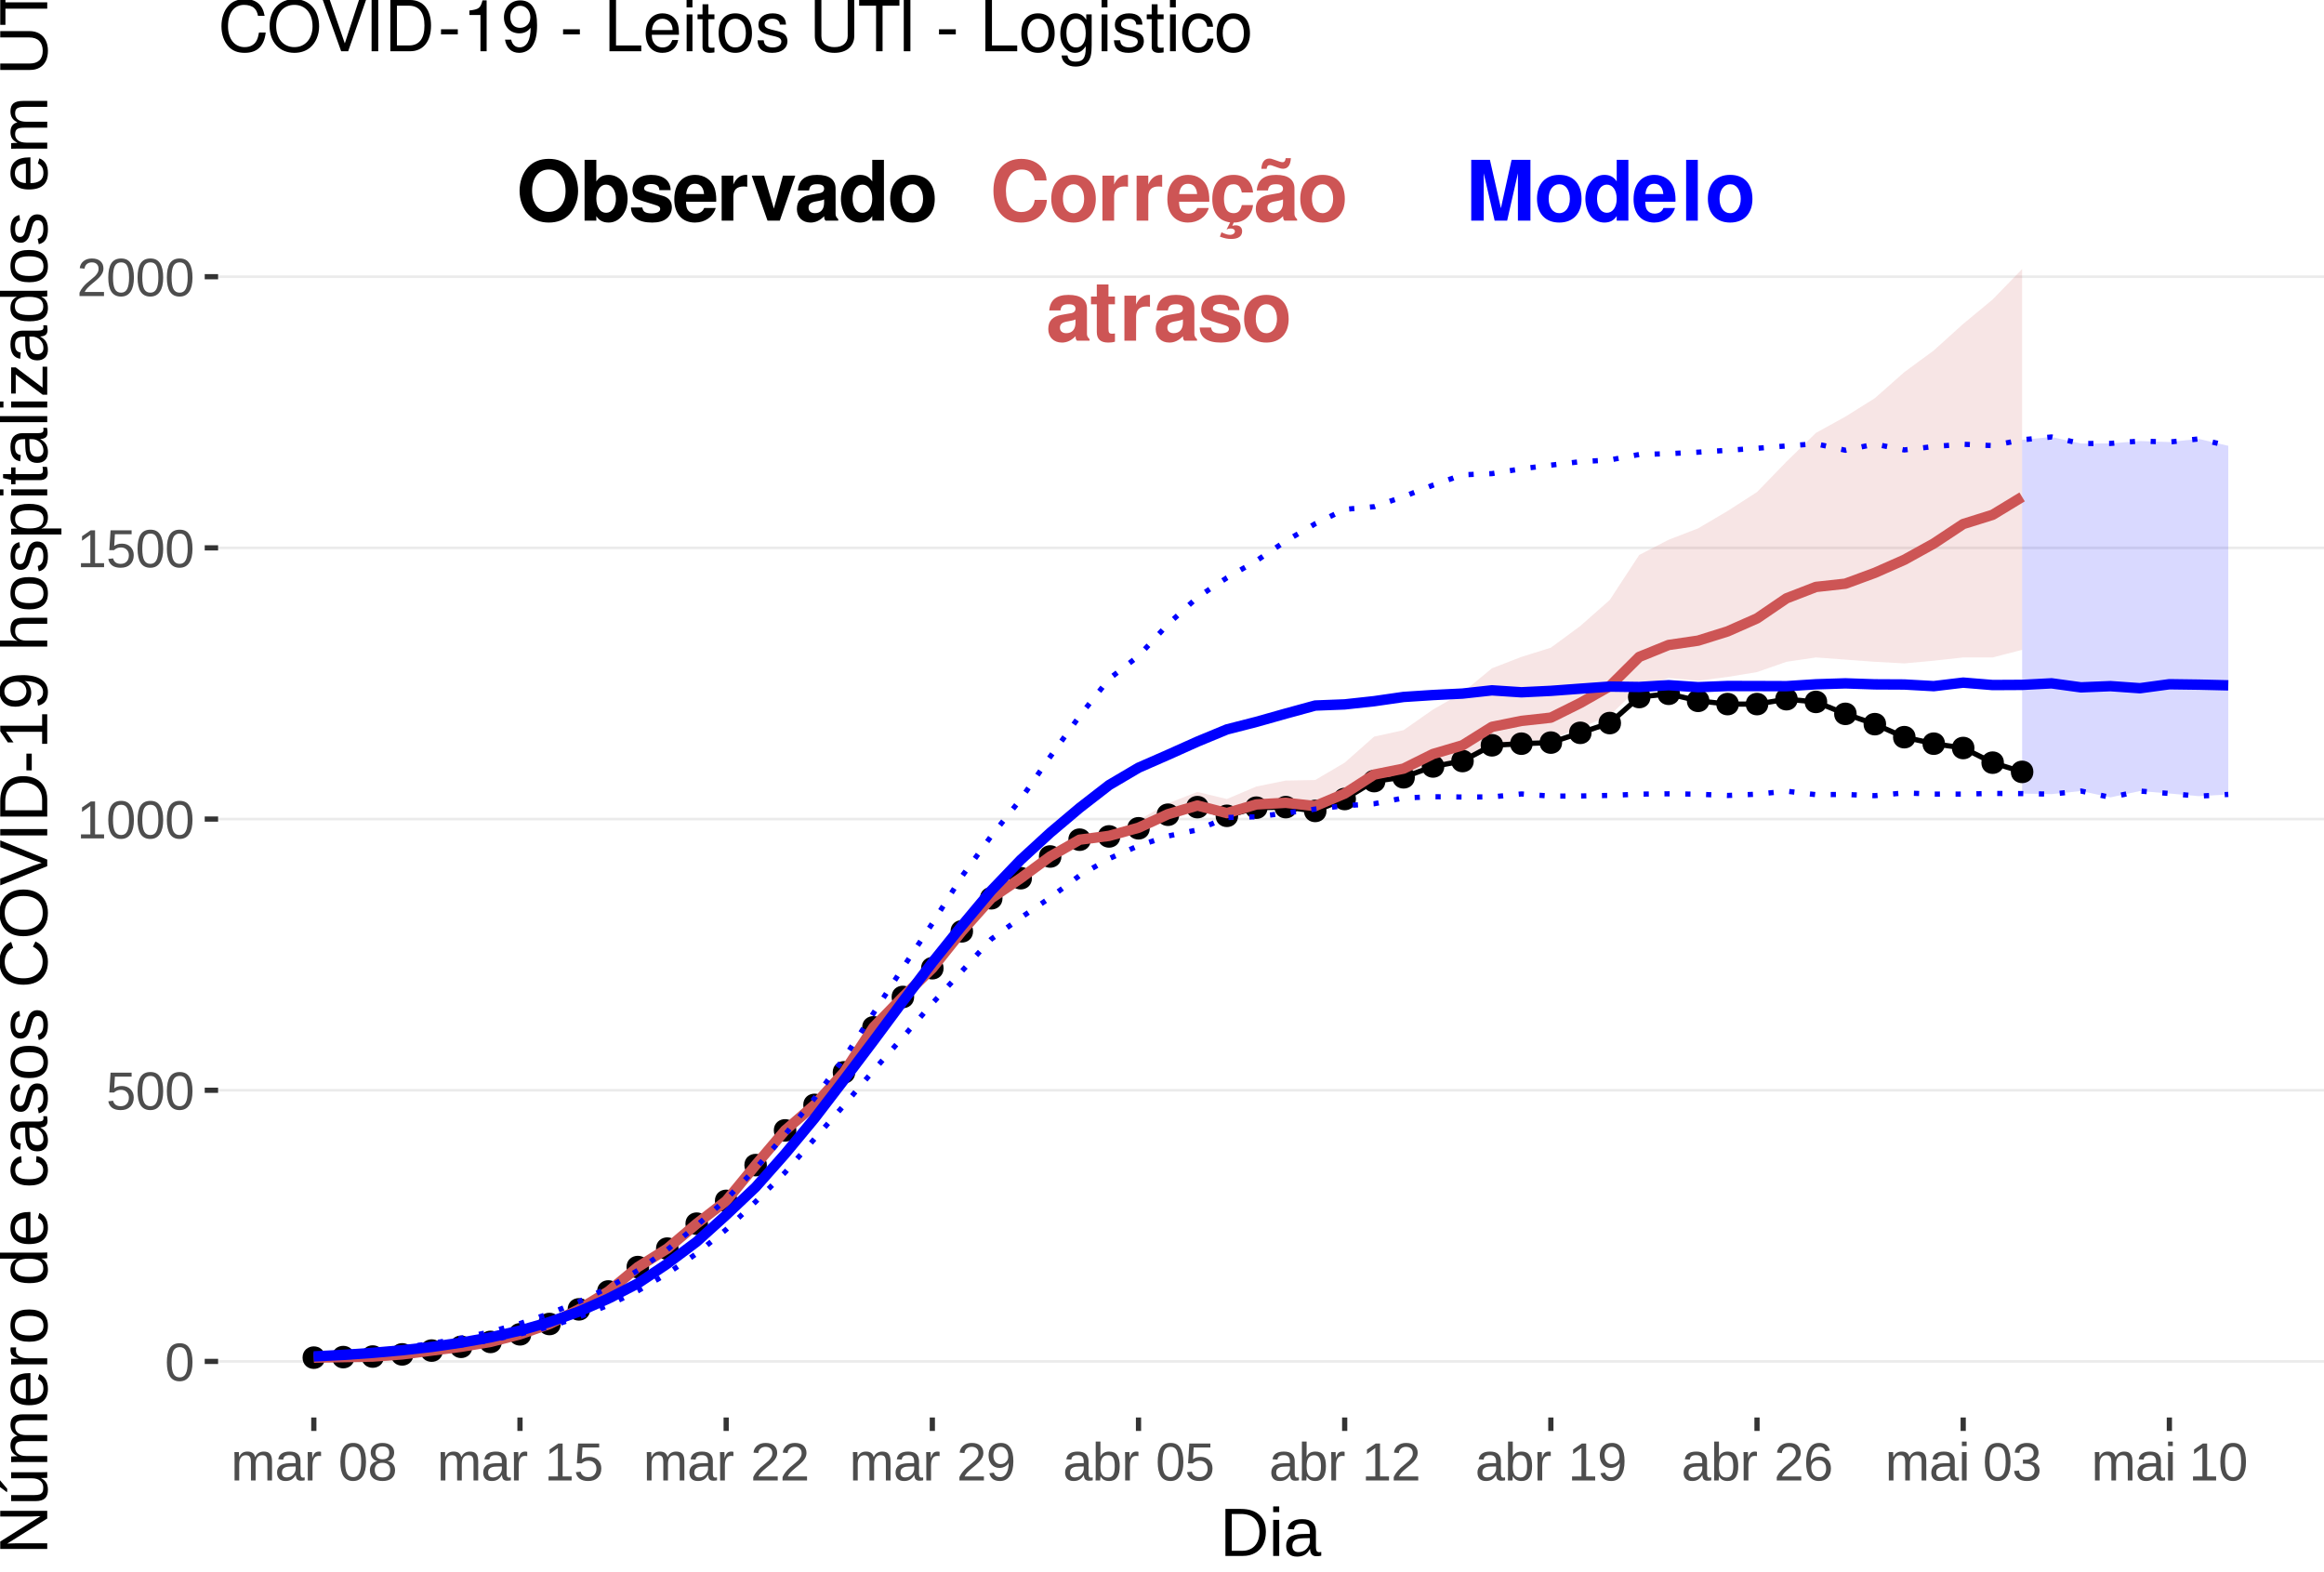 <?xml version="1.0" encoding="UTF-8"?>
<svg xmlns="http://www.w3.org/2000/svg" xmlns:xlink="http://www.w3.org/1999/xlink" width="476pt" height="322pt" viewBox="0 0 476 322" version="1.1">
<defs>
<g>
<symbol overflow="visible" id="glyph0-0">
<path style="stroke:none;" d=""/>
</symbol>
<symbol overflow="visible" id="glyph0-1">
<path style="stroke:none;" d="M 11.641 -8.234 C 11.562 -9.312 11.344 -9.984 10.812 -10.688 C 9.859 -11.953 8.312 -12.656 6.453 -12.656 C 2.938 -12.656 0.75 -10.141 0.75 -6.109 C 0.75 -2.094 2.922 0.391 6.391 0.391 C 9.5 0.391 11.547 -1.406 11.703 -4.25 L 9.203 -4.25 C 9.031 -2.672 8.047 -1.766 6.453 -1.766 C 4.469 -1.766 3.312 -3.359 3.312 -6.078 C 3.312 -8.828 4.531 -10.469 6.547 -10.469 C 8.031 -10.469 8.859 -9.75 9.203 -8.234 Z M 11.641 -8.234 "/>
</symbol>
<symbol overflow="visible" id="glyph0-2">
<path style="stroke:none;" d="M 5.141 -9.375 C 2.328 -9.375 0.594 -7.516 0.594 -4.484 C 0.594 -1.453 2.328 0.391 5.156 0.391 C 7.969 0.391 9.719 -1.453 9.719 -4.422 C 9.719 -7.547 8.031 -9.375 5.141 -9.375 Z M 5.156 -7.453 C 6.469 -7.453 7.328 -6.266 7.328 -4.453 C 7.328 -2.734 6.438 -1.531 5.156 -1.531 C 3.859 -1.531 2.984 -2.719 2.984 -4.484 C 2.984 -6.266 3.859 -7.453 5.156 -7.453 Z M 5.156 -7.453 "/>
</symbol>
<symbol overflow="visible" id="glyph0-3">
<path style="stroke:none;" d="M 1.078 -9.219 L 1.078 0 L 3.469 0 L 3.469 -4.906 C 3.469 -6.297 4.172 -7 5.562 -7 C 5.828 -7 6 -6.984 6.312 -6.938 L 6.312 -9.359 C 6.188 -9.375 6.125 -9.375 6.031 -9.375 C 4.938 -9.375 4 -8.656 3.469 -7.406 L 3.469 -9.219 Z M 1.078 -9.219 "/>
</symbol>
<symbol overflow="visible" id="glyph0-4">
<path style="stroke:none;" d="M 8.953 -3.859 C 8.969 -4.062 8.969 -4.156 8.969 -4.266 C 8.969 -5.188 8.828 -6.047 8.609 -6.688 C 8 -8.375 6.5 -9.375 4.641 -9.375 C 2 -9.375 0.375 -7.469 0.375 -4.375 C 0.375 -1.422 1.984 0.391 4.594 0.391 C 6.656 0.391 8.328 -0.766 8.859 -2.594 L 6.5 -2.594 C 6.219 -1.859 5.547 -1.438 4.672 -1.438 C 4 -1.438 3.453 -1.719 3.109 -2.234 C 2.891 -2.578 2.797 -2.984 2.766 -3.859 Z M 2.797 -5.453 C 2.953 -6.859 3.547 -7.547 4.609 -7.547 C 5.703 -7.547 6.359 -6.812 6.469 -5.453 Z M 2.797 -5.453 "/>
</symbol>
<symbol overflow="visible" id="glyph0-5">
<path style="stroke:none;" d="M 4.969 0.391 C 7.109 0.406 8.734 -1.062 8.922 -3.188 L 6.625 -3.188 C 6.344 -2 5.859 -1.531 4.938 -1.531 C 4.406 -1.531 3.891 -1.734 3.625 -2.078 C 3.203 -2.578 2.969 -3.469 2.969 -4.438 C 2.969 -5.312 3.141 -6.109 3.438 -6.656 C 3.703 -7.172 4.234 -7.453 4.922 -7.453 C 5.891 -7.453 6.359 -6.984 6.625 -5.766 L 8.922 -5.766 C 8.75 -8.031 7.266 -9.375 4.938 -9.375 C 2.172 -9.375 0.578 -7.562 0.578 -4.422 C 0.578 -1.625 1.875 0.047 4.234 0.359 L 3.5 1.812 C 3.828 1.656 4.016 1.609 4.344 1.609 C 4.875 1.609 5.203 1.844 5.203 2.203 C 5.203 2.594 4.781 2.906 4.234 2.906 C 3.75 2.906 3.312 2.781 2.453 2.391 L 2.141 3.281 C 3.188 3.656 3.719 3.75 4.484 3.75 C 5.906 3.75 6.688 3.188 6.688 2.172 C 6.688 1.422 6.203 0.953 5.375 0.953 C 5.125 0.953 4.906 0.984 4.672 1.078 Z M 4.969 0.391 "/>
</symbol>
<symbol overflow="visible" id="glyph0-6">
<path style="stroke:none;" d="M 8.953 -0.297 C 8.547 -0.688 8.406 -0.953 8.406 -1.422 L 8.406 -6.547 C 8.406 -8.422 7.125 -9.375 4.625 -9.375 C 2.141 -9.375 0.844 -8.312 0.688 -6.188 L 2.984 -6.188 C 3.109 -7.141 3.5 -7.453 4.672 -7.453 C 5.609 -7.453 6.062 -7.141 6.062 -6.531 C 6.062 -6.219 5.906 -5.953 5.656 -5.812 C 5.328 -5.641 5.328 -5.641 4.156 -5.453 L 3.188 -5.281 C 1.359 -4.969 0.484 -4.031 0.484 -2.375 C 0.484 -0.719 1.594 0.391 3.281 0.391 C 4.297 0.391 5.219 -0.031 6.078 -0.922 C 6.078 -0.438 6.125 -0.266 6.359 0 L 8.953 0 Z M 6.062 -3.703 C 6.062 -2.328 5.375 -1.531 4.172 -1.531 C 3.359 -1.531 2.875 -1.969 2.875 -2.641 C 2.875 -3.359 3.25 -3.703 4.234 -3.906 L 5.062 -4.062 C 5.688 -4.188 5.797 -4.219 6.062 -4.359 Z M 6.609 -12.797 C 6.547 -12.25 6.344 -11.969 5.984 -11.969 C 5.859 -11.969 5.516 -12.016 5.406 -12.078 L 4.188 -12.5 C 3.562 -12.719 3.547 -12.719 3.25 -12.719 C 2.281 -12.719 1.688 -11.938 1.625 -10.609 L 2.703 -10.609 C 2.781 -11.156 2.969 -11.375 3.375 -11.375 C 3.531 -11.375 3.703 -11.344 3.891 -11.266 L 5.125 -10.828 C 5.469 -10.688 5.797 -10.625 6.047 -10.625 C 7.047 -10.625 7.594 -11.344 7.672 -12.797 Z M 6.609 -12.797 "/>
</symbol>
<symbol overflow="visible" id="glyph0-7">
<path style="stroke:none;" d="M 8.953 -0.297 C 8.547 -0.688 8.406 -0.953 8.406 -1.422 L 8.406 -6.547 C 8.406 -8.422 7.125 -9.375 4.625 -9.375 C 2.141 -9.375 0.844 -8.312 0.688 -6.188 L 2.984 -6.188 C 3.109 -7.141 3.5 -7.453 4.672 -7.453 C 5.609 -7.453 6.062 -7.141 6.062 -6.531 C 6.062 -6.219 5.906 -5.953 5.656 -5.812 C 5.328 -5.641 5.328 -5.641 4.156 -5.453 L 3.188 -5.281 C 1.359 -4.969 0.484 -4.031 0.484 -2.375 C 0.484 -0.719 1.594 0.391 3.281 0.391 C 4.297 0.391 5.219 -0.031 6.078 -0.922 C 6.078 -0.438 6.125 -0.266 6.359 0 L 8.953 0 Z M 6.062 -3.703 C 6.062 -2.328 5.375 -1.531 4.172 -1.531 C 3.359 -1.531 2.875 -1.969 2.875 -2.641 C 2.875 -3.359 3.25 -3.703 4.234 -3.906 L 5.062 -4.062 C 5.688 -4.188 5.797 -4.219 6.062 -4.359 Z M 6.062 -3.703 "/>
</symbol>
<symbol overflow="visible" id="glyph0-8">
<path style="stroke:none;" d="M 5.141 -9.031 L 3.812 -9.031 L 3.812 -11.516 L 1.422 -11.516 L 1.422 -9.031 L 0.234 -9.031 L 0.234 -7.453 L 1.422 -7.453 L 1.422 -1.781 C 1.422 -0.328 2.188 0.391 3.75 0.391 C 4.297 0.391 4.703 0.344 5.141 0.203 L 5.141 -1.469 C 4.906 -1.438 4.781 -1.422 4.594 -1.422 C 3.969 -1.422 3.812 -1.609 3.812 -2.422 L 3.812 -7.453 L 5.141 -7.453 Z M 5.141 -9.031 "/>
</symbol>
<symbol overflow="visible" id="glyph0-9">
<path style="stroke:none;" d="M 8.625 -6.25 C 8.594 -8.203 7.094 -9.375 4.609 -9.375 C 2.266 -9.375 0.812 -8.203 0.812 -6.297 C 0.812 -5.688 1 -5.156 1.328 -4.797 C 1.656 -4.469 1.953 -4.328 2.828 -4.031 L 5.688 -3.141 C 6.281 -2.953 6.484 -2.766 6.484 -2.391 C 6.484 -1.828 5.828 -1.484 4.719 -1.484 C 4.078 -1.484 3.609 -1.594 3.297 -1.812 C 3.047 -2 2.938 -2.188 2.828 -2.688 L 0.5 -2.688 C 0.562 -0.656 2.047 0.391 4.844 0.391 C 6.125 0.391 7.109 0.125 7.781 -0.422 C 8.469 -0.969 8.875 -1.828 8.875 -2.734 C 8.875 -3.922 8.281 -4.703 7.078 -5.062 L 4.047 -5.922 C 3.375 -6.125 3.203 -6.266 3.203 -6.641 C 3.203 -7.156 3.75 -7.5 4.594 -7.5 C 5.734 -7.5 6.297 -7.094 6.312 -6.25 Z M 8.625 -6.25 "/>
</symbol>
<symbol overflow="visible" id="glyph0-10">
<path style="stroke:none;" d="M 3.688 -9.703 L 5.922 0 L 8.484 0 L 10.688 -9.703 L 10.688 0 L 13.25 0 L 13.25 -12.453 L 9.391 -12.453 L 7.203 -2.547 L 4.953 -12.453 L 1.125 -12.453 L 1.125 0 L 3.688 0 Z M 3.688 -9.703 "/>
</symbol>
<symbol overflow="visible" id="glyph0-11">
<path style="stroke:none;" d="M 6.922 0 L 9.312 0 L 9.312 -12.453 L 6.922 -12.453 L 6.922 -8.031 C 6.312 -8.953 5.531 -9.375 4.375 -9.375 C 2.172 -9.375 0.5 -7.266 0.5 -4.469 C 0.5 -3.234 0.875 -1.969 1.484 -1.078 C 2.125 -0.172 3.25 0.391 4.375 0.391 C 5.531 0.391 6.312 -0.016 6.922 -0.938 Z M 4.906 -7.375 C 6.109 -7.375 6.922 -6.219 6.922 -4.438 C 6.922 -2.766 6.094 -1.609 4.906 -1.609 C 3.703 -1.609 2.891 -2.781 2.891 -4.469 C 2.891 -6.203 3.703 -7.375 4.906 -7.375 Z M 4.906 -7.375 "/>
</symbol>
<symbol overflow="visible" id="glyph0-12">
<path style="stroke:none;" d="M 3.531 -12.453 L 1.141 -12.453 L 1.141 0 L 3.531 0 Z M 3.531 -12.453 "/>
</symbol>
<symbol overflow="visible" id="glyph0-13">
<path style="stroke:none;" d="M 6.656 -12.656 C 4.922 -12.656 3.484 -12.078 2.422 -10.938 C 1.312 -9.734 0.688 -8 0.688 -6.125 C 0.688 -4.266 1.312 -2.516 2.422 -1.328 C 3.5 -0.172 4.906 0.391 6.672 0.391 C 8.453 0.391 9.859 -0.172 10.938 -1.328 C 12 -2.469 12.672 -4.281 12.672 -6.047 C 12.672 -8 12.047 -9.75 10.938 -10.938 C 9.844 -12.109 8.469 -12.656 6.656 -12.656 Z M 6.672 -10.469 C 8.781 -10.469 10.109 -8.766 10.109 -6.062 C 10.109 -3.5 8.734 -1.797 6.672 -1.797 C 4.594 -1.797 3.25 -3.5 3.25 -6.125 C 3.25 -8.766 4.594 -10.469 6.672 -10.469 Z M 6.672 -10.469 "/>
</symbol>
<symbol overflow="visible" id="glyph0-14">
<path style="stroke:none;" d="M 1 -12.453 L 1 0 L 3.406 0 L 3.406 -0.938 C 3.984 -0.031 4.781 0.391 5.938 0.391 C 8.141 0.391 9.812 -1.703 9.812 -4.484 C 9.812 -5.734 9.438 -7 8.828 -7.891 C 8.203 -8.797 7.078 -9.375 5.938 -9.375 C 4.781 -9.375 3.984 -8.953 3.406 -8.031 L 3.406 -12.453 Z M 5.406 -7.375 C 6.594 -7.375 7.422 -6.188 7.422 -4.469 C 7.422 -2.781 6.609 -1.609 5.406 -1.609 C 4.203 -1.609 3.406 -2.75 3.406 -4.531 C 3.406 -6.219 4.219 -7.375 5.406 -7.375 Z M 5.406 -7.375 "/>
</symbol>
<symbol overflow="visible" id="glyph0-15">
<path style="stroke:none;" d="M 5.984 0 L 9.156 -9.219 L 6.625 -9.219 L 4.766 -2.469 L 2.766 -9.219 L 0.234 -9.219 L 3.469 0 Z M 5.984 0 "/>
</symbol>
<symbol overflow="visible" id="glyph1-0">
<path style="stroke:none;" d="M 1.094 -7.562 L 7.141 -7.562 L 7.141 0 L 1.094 0 Z M 1.516 -7.156 L 1.516 -0.406 L 6.734 -0.406 L 6.734 -7.156 Z M 1.516 -7.156 "/>
</symbol>
<symbol overflow="visible" id="glyph1-1">
<path style="stroke:none;" d="M 5.688 -3.781 C 5.688 -2.52 5.461 -1.555 5.016 -0.891 C 4.566 -0.223 3.91 0.109 3.047 0.109 C 2.172 0.109 1.516 -0.219 1.078 -0.875 C 0.648 -1.539 0.438 -2.508 0.438 -3.781 C 0.438 -5.082 0.645 -6.055 1.062 -6.703 C 1.488 -7.359 2.16 -7.688 3.078 -7.688 C 3.973 -7.688 4.629 -7.359 5.047 -6.703 C 5.473 -6.047 5.688 -5.07 5.688 -3.781 Z M 4.703 -3.781 C 4.703 -4.875 4.578 -5.664 4.328 -6.156 C 4.078 -6.645 3.66 -6.891 3.078 -6.891 C 2.484 -6.891 2.055 -6.648 1.797 -6.172 C 1.535 -5.691 1.406 -4.895 1.406 -3.781 C 1.406 -2.707 1.535 -1.922 1.797 -1.422 C 2.066 -0.93 2.488 -0.688 3.062 -0.688 C 3.625 -0.688 4.035 -0.938 4.297 -1.438 C 4.566 -1.945 4.703 -2.727 4.703 -3.781 Z M 4.703 -3.781 "/>
</symbol>
<symbol overflow="visible" id="glyph1-2">
<path style="stroke:none;" d="M 5.656 -2.469 C 5.656 -1.664 5.414 -1.035 4.938 -0.578 C 4.469 -0.117 3.812 0.109 2.969 0.109 C 2.258 0.109 1.688 -0.039 1.25 -0.344 C 0.82 -0.656 0.551 -1.102 0.438 -1.688 L 1.422 -1.812 C 1.617 -1.062 2.141 -0.688 2.984 -0.688 C 3.504 -0.688 3.91 -0.844 4.203 -1.156 C 4.504 -1.469 4.656 -1.895 4.656 -2.438 C 4.656 -2.914 4.504 -3.301 4.203 -3.594 C 3.91 -3.895 3.516 -4.047 3.016 -4.047 C 2.754 -4.047 2.508 -4.004 2.281 -3.922 C 2.051 -3.836 1.828 -3.695 1.609 -3.5 L 0.656 -3.5 L 0.906 -7.562 L 5.219 -7.562 L 5.219 -6.75 L 1.797 -6.75 L 1.656 -4.344 C 2.07 -4.664 2.594 -4.828 3.219 -4.828 C 3.957 -4.828 4.547 -4.609 4.984 -4.172 C 5.43 -3.734 5.656 -3.164 5.656 -2.469 Z M 5.656 -2.469 "/>
</symbol>
<symbol overflow="visible" id="glyph1-3">
<path style="stroke:none;" d="M 0.844 0 L 0.844 -0.828 L 2.766 -0.828 L 2.766 -6.641 L 1.062 -5.422 L 1.062 -6.344 L 2.844 -7.562 L 3.734 -7.562 L 3.734 -0.828 L 5.578 -0.828 L 5.578 0 Z M 0.844 0 "/>
</symbol>
<symbol overflow="visible" id="glyph1-4">
<path style="stroke:none;" d="M 0.547 0 L 0.547 -0.688 C 0.734 -1.102 0.957 -1.469 1.219 -1.781 C 1.477 -2.102 1.754 -2.395 2.047 -2.656 C 2.336 -2.914 2.625 -3.156 2.906 -3.375 C 3.195 -3.602 3.457 -3.828 3.688 -4.047 C 3.914 -4.273 4.098 -4.508 4.234 -4.75 C 4.379 -4.988 4.453 -5.266 4.453 -5.578 C 4.453 -5.992 4.328 -6.316 4.078 -6.547 C 3.836 -6.773 3.504 -6.891 3.078 -6.891 C 2.66 -6.891 2.316 -6.773 2.047 -6.547 C 1.785 -6.328 1.629 -6.016 1.578 -5.609 L 0.594 -5.703 C 0.664 -6.305 0.922 -6.785 1.359 -7.141 C 1.805 -7.504 2.379 -7.688 3.078 -7.688 C 3.836 -7.688 4.422 -7.504 4.828 -7.141 C 5.242 -6.773 5.453 -6.266 5.453 -5.609 C 5.453 -5.316 5.383 -5.023 5.25 -4.734 C 5.113 -4.441 4.91 -4.148 4.641 -3.859 C 4.379 -3.566 3.875 -3.117 3.125 -2.516 C 2.719 -2.18 2.391 -1.879 2.141 -1.609 C 1.898 -1.336 1.723 -1.078 1.609 -0.828 L 5.562 -0.828 L 5.562 0 Z M 0.547 0 "/>
</symbol>
<symbol overflow="visible" id="glyph1-5">
<path style="stroke:none;" d="M 4.125 0 L 4.125 -3.688 C 4.125 -4.25 4.047 -4.633 3.891 -4.844 C 3.734 -5.062 3.457 -5.172 3.062 -5.172 C 2.645 -5.172 2.316 -5.016 2.078 -4.703 C 1.836 -4.391 1.719 -3.945 1.719 -3.375 L 1.719 0 L 0.766 0 L 0.766 -4.578 C 0.766 -5.254 0.754 -5.664 0.734 -5.812 L 1.641 -5.812 C 1.648 -5.789 1.656 -5.738 1.656 -5.656 C 1.656 -5.582 1.656 -5.492 1.656 -5.391 C 1.664 -5.297 1.676 -5.102 1.688 -4.812 L 1.703 -4.812 C 1.91 -5.227 2.145 -5.516 2.406 -5.672 C 2.676 -5.836 3.008 -5.922 3.406 -5.922 C 3.844 -5.922 4.188 -5.832 4.438 -5.656 C 4.695 -5.477 4.879 -5.195 4.984 -4.812 L 5 -4.812 C 5.195 -5.207 5.438 -5.488 5.719 -5.656 C 6.008 -5.832 6.352 -5.922 6.75 -5.922 C 7.344 -5.922 7.77 -5.758 8.031 -5.438 C 8.301 -5.125 8.438 -4.602 8.438 -3.875 L 8.438 0 L 7.484 0 L 7.484 -3.688 C 7.484 -4.25 7.406 -4.633 7.25 -4.844 C 7.094 -5.062 6.816 -5.172 6.422 -5.172 C 5.992 -5.172 5.66 -5.016 5.422 -4.703 C 5.191 -4.391 5.078 -3.945 5.078 -3.375 L 5.078 0 Z M 4.125 0 "/>
</symbol>
<symbol overflow="visible" id="glyph1-6">
<path style="stroke:none;" d="M 2.219 0.109 C 1.633 0.109 1.195 -0.039 0.906 -0.344 C 0.613 -0.656 0.469 -1.082 0.469 -1.625 C 0.469 -2.227 0.664 -2.688 1.062 -3 C 1.457 -3.32 2.094 -3.5 2.969 -3.531 L 4.281 -3.547 L 4.281 -3.859 C 4.281 -4.336 4.176 -4.676 3.969 -4.875 C 3.77 -5.082 3.457 -5.188 3.031 -5.188 C 2.602 -5.188 2.289 -5.113 2.094 -4.969 C 1.895 -4.82 1.773 -4.586 1.734 -4.266 L 0.719 -4.344 C 0.883 -5.395 1.664 -5.922 3.062 -5.922 C 3.789 -5.922 4.336 -5.754 4.703 -5.422 C 5.078 -5.086 5.266 -4.602 5.266 -3.969 L 5.266 -1.469 C 5.266 -1.176 5.301 -0.957 5.375 -0.812 C 5.445 -0.664 5.586 -0.594 5.797 -0.594 C 5.891 -0.594 6 -0.609 6.125 -0.641 L 6.125 -0.031 C 5.875 0.02 5.625 0.047 5.375 0.047 C 5.008 0.047 4.742 -0.047 4.578 -0.234 C 4.422 -0.422 4.332 -0.711 4.312 -1.109 L 4.281 -1.109 C 4.031 -0.672 3.738 -0.359 3.406 -0.172 C 3.082 0.016 2.688 0.109 2.219 0.109 Z M 2.438 -0.625 C 2.789 -0.625 3.102 -0.703 3.375 -0.859 C 3.656 -1.016 3.875 -1.234 4.031 -1.516 C 4.195 -1.797 4.281 -2.086 4.281 -2.391 L 4.281 -2.875 L 3.219 -2.844 C 2.77 -2.844 2.426 -2.797 2.188 -2.703 C 1.957 -2.617 1.781 -2.488 1.656 -2.312 C 1.531 -2.133 1.469 -1.898 1.469 -1.609 C 1.469 -1.297 1.551 -1.051 1.719 -0.875 C 1.883 -0.707 2.125 -0.625 2.438 -0.625 Z M 2.438 -0.625 "/>
</symbol>
<symbol overflow="visible" id="glyph1-7">
<path style="stroke:none;" d="M 0.766 0 L 0.766 -4.453 C 0.766 -4.867 0.754 -5.32 0.734 -5.812 L 1.641 -5.812 C 1.672 -5.156 1.688 -4.758 1.688 -4.625 L 1.703 -4.625 C 1.859 -5.125 2.035 -5.461 2.234 -5.641 C 2.441 -5.828 2.727 -5.922 3.094 -5.922 C 3.219 -5.922 3.348 -5.898 3.484 -5.859 L 3.484 -4.984 C 3.348 -5.016 3.176 -5.031 2.969 -5.031 C 2.562 -5.031 2.254 -4.859 2.047 -4.516 C 1.836 -4.172 1.734 -3.676 1.734 -3.031 L 1.734 0 Z M 0.766 0 "/>
</symbol>
<symbol overflow="visible" id="glyph1-8">
<path style="stroke:none;" d=""/>
</symbol>
<symbol overflow="visible" id="glyph1-9">
<path style="stroke:none;" d="M 5.641 -2.109 C 5.641 -1.41 5.414 -0.863 4.969 -0.469 C 4.531 -0.082 3.895 0.109 3.062 0.109 C 2.25 0.109 1.613 -0.082 1.156 -0.469 C 0.707 -0.852 0.484 -1.395 0.484 -2.094 C 0.484 -2.594 0.625 -3.008 0.906 -3.344 C 1.188 -3.676 1.547 -3.879 1.984 -3.953 L 1.984 -3.984 C 1.578 -4.078 1.254 -4.285 1.016 -4.609 C 0.773 -4.93 0.656 -5.305 0.656 -5.734 C 0.656 -6.316 0.867 -6.785 1.297 -7.141 C 1.734 -7.504 2.316 -7.688 3.047 -7.688 C 3.785 -7.688 4.367 -7.508 4.797 -7.156 C 5.234 -6.801 5.453 -6.328 5.453 -5.734 C 5.453 -5.297 5.332 -4.914 5.094 -4.594 C 4.852 -4.27 4.523 -4.066 4.109 -3.984 L 4.109 -3.969 C 4.586 -3.883 4.961 -3.676 5.234 -3.344 C 5.504 -3.02 5.641 -2.609 5.641 -2.109 Z M 4.453 -5.672 C 4.453 -6.535 3.984 -6.969 3.047 -6.969 C 2.586 -6.969 2.238 -6.859 2 -6.641 C 1.758 -6.422 1.641 -6.098 1.641 -5.672 C 1.641 -5.242 1.758 -4.914 2 -4.688 C 2.25 -4.457 2.598 -4.344 3.047 -4.344 C 3.504 -4.344 3.852 -4.445 4.094 -4.656 C 4.332 -4.863 4.453 -5.203 4.453 -5.672 Z M 4.641 -2.203 C 4.641 -2.672 4.5 -3.023 4.219 -3.266 C 3.938 -3.504 3.547 -3.625 3.047 -3.625 C 2.547 -3.625 2.16 -3.492 1.891 -3.234 C 1.617 -2.984 1.484 -2.633 1.484 -2.188 C 1.484 -1.145 2.016 -0.625 3.078 -0.625 C 3.598 -0.625 3.988 -0.75 4.25 -1 C 4.508 -1.25 4.641 -1.648 4.641 -2.203 Z M 4.641 -2.203 "/>
</symbol>
<symbol overflow="visible" id="glyph1-10">
<path style="stroke:none;" d="M 5.594 -3.938 C 5.594 -2.633 5.352 -1.633 4.875 -0.938 C 4.406 -0.238 3.734 0.109 2.859 0.109 C 2.266 0.109 1.789 -0.016 1.438 -0.266 C 1.082 -0.516 0.828 -0.914 0.672 -1.469 L 1.594 -1.609 C 1.789 -0.984 2.219 -0.672 2.875 -0.672 C 3.426 -0.672 3.852 -0.926 4.156 -1.438 C 4.469 -1.957 4.629 -2.695 4.641 -3.656 C 4.492 -3.332 4.25 -3.07 3.906 -2.875 C 3.562 -2.676 3.18 -2.578 2.766 -2.578 C 2.078 -2.578 1.531 -2.812 1.125 -3.281 C 0.719 -3.75 0.516 -4.367 0.516 -5.141 C 0.516 -5.93 0.734 -6.551 1.172 -7 C 1.617 -7.457 2.238 -7.688 3.031 -7.688 C 3.875 -7.688 4.508 -7.375 4.938 -6.75 C 5.375 -6.125 5.594 -5.188 5.594 -3.938 Z M 4.547 -4.875 C 4.547 -5.477 4.406 -5.961 4.125 -6.328 C 3.844 -6.703 3.469 -6.891 3 -6.891 C 2.531 -6.891 2.16 -6.734 1.891 -6.422 C 1.629 -6.109 1.5 -5.68 1.5 -5.141 C 1.5 -4.586 1.629 -4.148 1.891 -3.828 C 2.16 -3.504 2.523 -3.344 2.984 -3.344 C 3.266 -3.344 3.523 -3.406 3.766 -3.531 C 4.004 -3.664 4.191 -3.848 4.328 -4.078 C 4.473 -4.305 4.547 -4.57 4.547 -4.875 Z M 4.547 -4.875 "/>
</symbol>
<symbol overflow="visible" id="glyph1-11">
<path style="stroke:none;" d="M 5.656 -2.938 C 5.656 -0.906 4.941 0.109 3.516 0.109 C 3.078 0.109 2.711 0.031 2.422 -0.125 C 2.129 -0.289 1.891 -0.551 1.703 -0.906 C 1.703 -0.789 1.691 -0.617 1.672 -0.391 C 1.66 -0.16 1.648 -0.031 1.641 0 L 0.703 0 C 0.723 -0.195 0.734 -0.598 0.734 -1.203 L 0.734 -7.969 L 1.703 -7.969 L 1.703 -5.703 C 1.703 -5.461 1.695 -5.188 1.688 -4.875 L 1.703 -4.875 C 1.891 -5.25 2.129 -5.516 2.422 -5.672 C 2.711 -5.836 3.078 -5.922 3.516 -5.922 C 4.254 -5.922 4.797 -5.672 5.141 -5.172 C 5.484 -4.68 5.656 -3.938 5.656 -2.938 Z M 4.641 -2.906 C 4.641 -3.719 4.531 -4.297 4.312 -4.641 C 4.102 -4.992 3.754 -5.172 3.266 -5.172 C 2.723 -5.172 2.328 -4.984 2.078 -4.609 C 1.828 -4.242 1.703 -3.656 1.703 -2.844 C 1.703 -2.082 1.82 -1.52 2.062 -1.156 C 2.312 -0.789 2.711 -0.609 3.266 -0.609 C 3.742 -0.609 4.094 -0.785 4.312 -1.141 C 4.531 -1.504 4.641 -2.094 4.641 -2.906 Z M 4.641 -2.906 "/>
</symbol>
<symbol overflow="visible" id="glyph1-12">
<path style="stroke:none;" d="M 5.641 -2.469 C 5.641 -1.676 5.422 -1.047 4.984 -0.578 C 4.547 -0.117 3.945 0.109 3.188 0.109 C 2.332 0.109 1.68 -0.207 1.234 -0.844 C 0.785 -1.477 0.562 -2.398 0.562 -3.609 C 0.562 -4.922 0.797 -5.926 1.266 -6.625 C 1.734 -7.332 2.398 -7.688 3.266 -7.688 C 4.41 -7.688 5.129 -7.172 5.422 -6.141 L 4.5 -5.969 C 4.312 -6.582 3.895 -6.891 3.25 -6.891 C 2.695 -6.891 2.27 -6.633 1.969 -6.125 C 1.664 -5.613 1.516 -4.867 1.516 -3.891 C 1.691 -4.223 1.938 -4.473 2.25 -4.641 C 2.57 -4.805 2.941 -4.891 3.359 -4.891 C 4.055 -4.891 4.609 -4.672 5.016 -4.234 C 5.43 -3.797 5.641 -3.207 5.641 -2.469 Z M 4.656 -2.438 C 4.656 -2.977 4.52 -3.395 4.25 -3.688 C 3.977 -3.988 3.602 -4.141 3.125 -4.141 C 2.676 -4.141 2.312 -4.008 2.031 -3.75 C 1.75 -3.488 1.609 -3.129 1.609 -2.672 C 1.609 -2.078 1.754 -1.594 2.047 -1.219 C 2.336 -0.852 2.707 -0.672 3.156 -0.672 C 3.625 -0.672 3.988 -0.828 4.25 -1.141 C 4.52 -1.453 4.656 -1.883 4.656 -2.438 Z M 4.656 -2.438 "/>
</symbol>
<symbol overflow="visible" id="glyph1-13">
<path style="stroke:none;" d="M 0.734 -7.047 L 0.734 -7.969 L 1.703 -7.969 L 1.703 -7.047 Z M 0.734 0 L 0.734 -5.812 L 1.703 -5.812 L 1.703 0 Z M 0.734 0 "/>
</symbol>
<symbol overflow="visible" id="glyph1-14">
<path style="stroke:none;" d="M 5.641 -2.094 C 5.641 -1.395 5.414 -0.852 4.969 -0.469 C 4.52 -0.082 3.883 0.109 3.062 0.109 C 2.301 0.109 1.691 -0.062 1.234 -0.406 C 0.773 -0.75 0.504 -1.258 0.422 -1.938 L 1.422 -2.031 C 1.547 -1.133 2.094 -0.688 3.062 -0.688 C 3.551 -0.688 3.93 -0.805 4.203 -1.047 C 4.484 -1.285 4.625 -1.645 4.625 -2.125 C 4.625 -2.531 4.461 -2.848 4.141 -3.078 C 3.828 -3.316 3.375 -3.438 2.781 -3.438 L 2.234 -3.438 L 2.234 -4.266 L 2.766 -4.266 C 3.297 -4.266 3.707 -4.379 4 -4.609 C 4.289 -4.848 4.438 -5.172 4.438 -5.578 C 4.438 -5.984 4.316 -6.301 4.078 -6.531 C 3.836 -6.77 3.484 -6.891 3.016 -6.891 C 2.586 -6.891 2.238 -6.781 1.969 -6.562 C 1.707 -6.344 1.555 -6.035 1.516 -5.641 L 0.547 -5.703 C 0.617 -6.328 0.875 -6.812 1.312 -7.156 C 1.758 -7.508 2.332 -7.688 3.031 -7.688 C 3.781 -7.688 4.363 -7.508 4.781 -7.156 C 5.207 -6.801 5.422 -6.305 5.422 -5.672 C 5.422 -5.191 5.285 -4.801 5.016 -4.5 C 4.742 -4.195 4.352 -3.992 3.844 -3.891 L 3.844 -3.859 C 4.406 -3.797 4.844 -3.602 5.156 -3.281 C 5.477 -2.969 5.641 -2.57 5.641 -2.094 Z M 5.641 -2.094 "/>
</symbol>
<symbol overflow="visible" id="glyph2-0">
<path style="stroke:none;" d="M 1.406 -9.625 L 9.094 -9.625 L 9.094 0 L 1.406 0 Z M 1.922 -9.109 L 1.922 -0.516 L 8.578 -0.516 L 8.578 -9.109 Z M 1.922 -9.109 "/>
</symbol>
<symbol overflow="visible" id="glyph2-1">
<path style="stroke:none;" d="M 9.438 -4.922 C 9.438 -3.922 9.242 -3.047 8.859 -2.297 C 8.473 -1.555 7.922 -0.988 7.203 -0.594 C 6.492 -0.195 5.676 0 4.75 0 L 1.156 0 L 1.156 -9.625 L 4.328 -9.625 C 5.961 -9.625 7.223 -9.211 8.109 -8.391 C 8.992 -7.578 9.438 -6.422 9.438 -4.922 Z M 8.125 -4.922 C 8.125 -6.109 7.797 -7.016 7.141 -7.641 C 6.492 -8.273 5.551 -8.594 4.312 -8.594 L 2.453 -8.594 L 2.453 -1.047 L 4.594 -1.047 C 5.301 -1.047 5.922 -1.195 6.453 -1.5 C 6.992 -1.812 7.406 -2.258 7.688 -2.844 C 7.977 -3.426 8.125 -4.117 8.125 -4.922 Z M 8.125 -4.922 "/>
</symbol>
<symbol overflow="visible" id="glyph2-2">
<path style="stroke:none;" d="M 0.938 -8.969 L 0.938 -10.141 L 2.172 -10.141 L 2.172 -8.969 Z M 0.938 0 L 0.938 -7.391 L 2.172 -7.391 L 2.172 0 Z M 0.938 0 "/>
</symbol>
<symbol overflow="visible" id="glyph2-3">
<path style="stroke:none;" d="M 2.828 0.141 C 2.086 0.141 1.531 -0.055 1.156 -0.453 C 0.781 -0.848 0.594 -1.383 0.594 -2.062 C 0.594 -2.832 0.844 -3.422 1.344 -3.828 C 1.852 -4.234 2.664 -4.453 3.781 -4.484 L 5.453 -4.516 L 5.453 -4.922 C 5.453 -5.516 5.32 -5.941 5.062 -6.203 C 4.812 -6.461 4.41 -6.594 3.859 -6.594 C 3.305 -6.594 2.906 -6.5 2.656 -6.312 C 2.406 -6.125 2.254 -5.828 2.203 -5.422 L 0.922 -5.531 C 1.129 -6.863 2.117 -7.531 3.891 -7.531 C 4.816 -7.531 5.516 -7.316 5.984 -6.891 C 6.453 -6.461 6.688 -5.848 6.688 -5.047 L 6.688 -1.859 C 6.688 -1.492 6.734 -1.219 6.828 -1.031 C 6.93 -0.852 7.117 -0.766 7.391 -0.766 C 7.504 -0.766 7.633 -0.781 7.781 -0.812 L 7.781 -0.047 C 7.477 0.023 7.164 0.062 6.844 0.062 C 6.383 0.062 6.051 -0.055 5.844 -0.297 C 5.633 -0.535 5.516 -0.91 5.484 -1.422 L 5.453 -1.422 C 5.141 -0.848 4.77 -0.441 4.344 -0.203 C 3.926 0.023 3.422 0.141 2.828 0.141 Z M 3.109 -0.781 C 3.555 -0.781 3.957 -0.883 4.312 -1.094 C 4.664 -1.301 4.941 -1.582 5.141 -1.938 C 5.348 -2.289 5.453 -2.66 5.453 -3.047 L 5.453 -3.656 L 4.109 -3.625 C 3.523 -3.613 3.082 -3.551 2.781 -3.438 C 2.488 -3.332 2.258 -3.164 2.094 -2.938 C 1.938 -2.707 1.859 -2.41 1.859 -2.047 C 1.859 -1.641 1.969 -1.328 2.188 -1.109 C 2.406 -0.891 2.711 -0.781 3.109 -0.781 Z M 3.109 -0.781 "/>
</symbol>
<symbol overflow="visible" id="glyph3-0">
<path style="stroke:none;" d="M -9.625 -1.406 L -9.625 -9.094 L 0 -9.094 L 0 -1.406 Z M -9.109 -1.922 L -0.516 -1.922 L -0.516 -8.578 L -9.109 -8.578 Z M -9.109 -1.922 "/>
</symbol>
<symbol overflow="visible" id="glyph3-1">
<path style="stroke:none;" d="M 0 -7.391 L -8.203 -2.25 L -7.547 -2.281 L -6.406 -2.312 L 0 -2.312 L 0 -1.156 L -9.625 -1.156 L -9.625 -2.672 L -1.375 -7.875 C -2.27 -7.82 -2.914 -7.797 -3.312 -7.797 L -9.625 -7.797 L -9.625 -8.969 L 0 -8.969 Z M 0 -7.391 "/>
</symbol>
<symbol overflow="visible" id="glyph3-2">
<path style="stroke:none;" d="M -7.391 -2.188 L -2.703 -2.188 C -2.211 -2.188 -1.832 -2.234 -1.562 -2.328 C -1.301 -2.43 -1.109 -2.586 -0.984 -2.797 C -0.867 -3.004 -0.812 -3.312 -0.812 -3.719 C -0.812 -4.312 -1.016 -4.773 -1.422 -5.109 C -1.828 -5.453 -2.391 -5.625 -3.109 -5.625 L -7.391 -5.625 L -7.391 -6.859 L -1.578 -6.859 C -0.711 -6.859 -0.188 -6.875 0 -6.906 L 0 -5.734 C -0.02 -5.734 -0.078 -5.727 -0.172 -5.719 C -0.273 -5.719 -0.391 -5.711 -0.516 -5.703 C -0.648 -5.703 -0.898 -5.695 -1.266 -5.688 L -1.266 -5.672 C -0.754 -5.391 -0.391 -5.062 -0.172 -4.688 C 0.035 -4.312 0.141 -3.848 0.141 -3.297 C 0.141 -2.484 -0.062 -1.891 -0.469 -1.516 C -0.875 -1.141 -1.539 -0.953 -2.469 -0.953 L -7.391 -0.953 Z M -8.203 -2.844 L -8.344 -2.844 L -10.312 -4.312 L -10.312 -5.734 L -10.109 -5.734 L -8.203 -3.484 Z M -8.203 -2.844 "/>
</symbol>
<symbol overflow="visible" id="glyph3-3">
<path style="stroke:none;" d="M 0 -5.25 L -4.688 -5.25 C -5.406 -5.25 -5.898 -5.148 -6.172 -4.953 C -6.441 -4.754 -6.578 -4.398 -6.578 -3.891 C -6.578 -3.367 -6.375 -2.953 -5.969 -2.641 C -5.57 -2.336 -5.008 -2.188 -4.281 -2.188 L 0 -2.188 L 0 -0.969 L -5.812 -0.969 C -6.676 -0.969 -7.203 -0.957 -7.391 -0.938 L -7.391 -2.094 C -7.367 -2.094 -7.305 -2.094 -7.203 -2.094 C -7.109 -2.102 -6.992 -2.113 -6.859 -2.125 C -6.734 -2.133 -6.488 -2.141 -6.125 -2.141 L -6.125 -2.172 C -6.656 -2.43 -7.02 -2.734 -7.219 -3.078 C -7.426 -3.422 -7.531 -3.836 -7.531 -4.328 C -7.531 -4.891 -7.414 -5.332 -7.188 -5.656 C -6.969 -5.977 -6.613 -6.207 -6.125 -6.344 L -6.125 -6.359 C -6.625 -6.609 -6.984 -6.914 -7.203 -7.281 C -7.422 -7.645 -7.531 -8.082 -7.531 -8.594 C -7.531 -9.344 -7.328 -9.883 -6.922 -10.219 C -6.516 -10.562 -5.848 -10.734 -4.922 -10.734 L 0 -10.734 L 0 -9.516 L -4.688 -9.516 C -5.406 -9.516 -5.898 -9.414 -6.172 -9.219 C -6.441 -9.031 -6.578 -8.68 -6.578 -8.172 C -6.578 -7.629 -6.379 -7.207 -5.984 -6.906 C -5.586 -6.613 -5.02 -6.469 -4.281 -6.469 L 0 -6.469 Z M 0 -5.25 "/>
</symbol>
<symbol overflow="visible" id="glyph3-4">
<path style="stroke:none;" d="M -3.438 -1.891 C -2.594 -1.891 -1.938 -2.062 -1.469 -2.406 C -1.008 -2.758 -0.781 -3.273 -0.781 -3.953 C -0.781 -4.484 -0.883 -4.91 -1.094 -5.234 C -1.312 -5.555 -1.586 -5.773 -1.922 -5.891 L -1.609 -6.969 C -0.441 -6.52 0.141 -5.516 0.141 -3.953 C 0.141 -2.859 -0.18 -2.023 -0.828 -1.453 C -1.484 -0.879 -2.457 -0.594 -3.75 -0.594 C -4.969 -0.594 -5.898 -0.879 -6.547 -1.453 C -7.203 -2.023 -7.531 -2.844 -7.531 -3.906 C -7.531 -6.082 -6.223 -7.172 -3.609 -7.172 L -3.438 -7.172 Z M -4.375 -5.891 C -5.156 -5.828 -5.723 -5.629 -6.078 -5.297 C -6.441 -4.973 -6.625 -4.504 -6.625 -3.891 C -6.625 -3.285 -6.422 -2.805 -6.016 -2.453 C -5.617 -2.109 -5.07 -1.926 -4.375 -1.906 Z M -4.375 -5.891 "/>
</symbol>
<symbol overflow="visible" id="glyph3-5">
<path style="stroke:none;" d="M 0 -0.969 L -5.672 -0.969 C -6.191 -0.969 -6.766 -0.957 -7.391 -0.938 L -7.391 -2.094 C -6.555 -2.125 -6.055 -2.141 -5.891 -2.141 L -5.891 -2.172 C -6.523 -2.367 -6.957 -2.594 -7.188 -2.844 C -7.414 -3.102 -7.531 -3.469 -7.531 -3.938 C -7.531 -4.094 -7.508 -4.258 -7.469 -4.438 L -6.344 -4.438 C -6.383 -4.27 -6.406 -4.051 -6.406 -3.781 C -6.406 -3.27 -6.188 -2.879 -5.75 -2.609 C -5.312 -2.336 -4.68 -2.203 -3.859 -2.203 L 0 -2.203 Z M 0 -0.969 "/>
</symbol>
<symbol overflow="visible" id="glyph3-6">
<path style="stroke:none;" d="M -3.703 -7.203 C -2.41 -7.203 -1.445 -6.914 -0.812 -6.344 C -0.176 -5.77 0.141 -4.941 0.141 -3.859 C 0.141 -2.785 -0.188 -1.973 -0.844 -1.422 C -1.508 -0.867 -2.461 -0.594 -3.703 -0.594 C -6.254 -0.594 -7.531 -1.695 -7.531 -3.906 C -7.531 -5.031 -7.219 -5.859 -6.594 -6.391 C -5.977 -6.93 -5.016 -7.203 -3.703 -7.203 Z M -3.703 -5.906 C -4.723 -5.906 -5.461 -5.754 -5.922 -5.453 C -6.391 -5.148 -6.625 -4.641 -6.625 -3.922 C -6.625 -3.203 -6.383 -2.68 -5.906 -2.359 C -5.438 -2.035 -4.703 -1.875 -3.703 -1.875 C -2.734 -1.875 -2 -2.031 -1.5 -2.344 C -1.008 -2.664 -0.766 -3.164 -0.766 -3.844 C -0.766 -4.582 -1 -5.109 -1.469 -5.422 C -1.945 -5.742 -2.691 -5.906 -3.703 -5.906 Z M -3.703 -5.906 "/>
</symbol>
<symbol overflow="visible" id="glyph3-7">
<path style="stroke:none;" d=""/>
</symbol>
<symbol overflow="visible" id="glyph3-8">
<path style="stroke:none;" d="M -1.188 -5.609 C -0.719 -5.379 -0.379 -5.078 -0.172 -4.703 C 0.035 -4.328 0.141 -3.863 0.141 -3.312 C 0.141 -2.375 -0.172 -1.688 -0.797 -1.25 C -1.43 -0.812 -2.391 -0.594 -3.672 -0.594 C -6.242 -0.594 -7.531 -1.5 -7.531 -3.312 C -7.531 -3.875 -7.426 -4.336 -7.219 -4.703 C -7.02 -5.078 -6.695 -5.379 -6.25 -5.609 L -6.25 -5.625 L -7.078 -5.609 L -10.141 -5.609 L -10.141 -6.844 L -1.531 -6.844 C -0.758 -6.844 -0.25 -6.859 0 -6.891 L 0 -5.703 C -0.07 -5.691 -0.238 -5.676 -0.5 -5.656 C -0.77 -5.645 -1 -5.641 -1.188 -5.641 Z M -3.703 -1.875 C -2.672 -1.875 -1.93 -2.008 -1.484 -2.281 C -1.035 -2.562 -0.812 -3.008 -0.812 -3.625 C -0.812 -4.32 -1.051 -4.828 -1.531 -5.141 C -2.02 -5.453 -2.77 -5.609 -3.781 -5.609 C -4.758 -5.609 -5.477 -5.453 -5.938 -5.141 C -6.395 -4.828 -6.625 -4.328 -6.625 -3.641 C -6.625 -3.016 -6.395 -2.562 -5.938 -2.281 C -5.477 -2.008 -4.734 -1.875 -3.703 -1.875 Z M -3.703 -1.875 "/>
</symbol>
<symbol overflow="visible" id="glyph3-9">
<path style="stroke:none;" d="M -3.734 -1.875 C -2.742 -1.875 -2.008 -2.031 -1.531 -2.344 C -1.062 -2.656 -0.828 -3.125 -0.828 -3.75 C -0.828 -4.188 -0.945 -4.551 -1.188 -4.844 C -1.426 -5.133 -1.789 -5.316 -2.281 -5.391 L -2.203 -6.625 C -1.492 -6.531 -0.926 -6.227 -0.5 -5.719 C -0.07 -5.207 0.141 -4.562 0.141 -3.781 C 0.141 -2.75 -0.188 -1.957 -0.844 -1.406 C -1.5 -0.863 -2.453 -0.594 -3.703 -0.594 C -4.953 -0.594 -5.898 -0.863 -6.547 -1.406 C -7.203 -1.957 -7.531 -2.742 -7.531 -3.766 C -7.531 -4.523 -7.332 -5.156 -6.938 -5.656 C -6.551 -6.156 -6.016 -6.469 -5.328 -6.594 L -5.234 -5.328 C -5.641 -5.266 -5.961 -5.102 -6.203 -4.844 C -6.441 -4.582 -6.562 -4.211 -6.562 -3.734 C -6.562 -3.078 -6.344 -2.602 -5.906 -2.312 C -5.477 -2.02 -4.754 -1.875 -3.734 -1.875 Z M -3.734 -1.875 "/>
</symbol>
<symbol overflow="visible" id="glyph3-10">
<path style="stroke:none;" d="M 0.141 -2.828 C 0.141 -2.086 -0.055 -1.531 -0.453 -1.156 C -0.848 -0.781 -1.383 -0.594 -2.062 -0.594 C -2.832 -0.594 -3.422 -0.844 -3.828 -1.344 C -4.234 -1.852 -4.453 -2.664 -4.484 -3.781 L -4.516 -5.453 L -4.922 -5.453 C -5.516 -5.453 -5.941 -5.32 -6.203 -5.062 C -6.461 -4.812 -6.594 -4.41 -6.594 -3.859 C -6.594 -3.305 -6.5 -2.906 -6.312 -2.656 C -6.125 -2.406 -5.828 -2.254 -5.422 -2.203 L -5.531 -0.922 C -6.863 -1.129 -7.531 -2.117 -7.531 -3.891 C -7.531 -4.816 -7.316 -5.516 -6.891 -5.984 C -6.461 -6.453 -5.848 -6.688 -5.047 -6.688 L -1.859 -6.688 C -1.492 -6.688 -1.219 -6.734 -1.031 -6.828 C -0.852 -6.93 -0.766 -7.117 -0.766 -7.391 C -0.766 -7.504 -0.781 -7.633 -0.812 -7.781 L -0.047 -7.781 C 0.023 -7.477 0.062 -7.164 0.062 -6.844 C 0.062 -6.383 -0.055 -6.051 -0.297 -5.844 C -0.535 -5.633 -0.91 -5.516 -1.422 -5.484 L -1.422 -5.453 C -0.848 -5.141 -0.441 -4.77 -0.203 -4.344 C 0.023 -3.926 0.141 -3.422 0.141 -2.828 Z M -0.781 -3.109 C -0.781 -3.555 -0.883 -3.957 -1.094 -4.312 C -1.301 -4.664 -1.582 -4.941 -1.938 -5.141 C -2.289 -5.348 -2.66 -5.453 -3.047 -5.453 L -3.656 -5.453 L -3.625 -4.109 C -3.613 -3.523 -3.551 -3.082 -3.438 -2.781 C -3.332 -2.488 -3.164 -2.258 -2.938 -2.094 C -2.707 -1.938 -2.41 -1.859 -2.047 -1.859 C -1.641 -1.859 -1.328 -1.969 -1.109 -2.188 C -0.891 -2.406 -0.781 -2.711 -0.781 -3.109 Z M -0.781 -3.109 "/>
</symbol>
<symbol overflow="visible" id="glyph3-11">
<path style="stroke:none;" d="M -2.047 -6.5 C -1.348 -6.5 -0.805 -6.234 -0.422 -5.703 C -0.047 -5.18 0.141 -4.445 0.141 -3.5 C 0.141 -2.57 -0.008 -1.859 -0.312 -1.359 C -0.613 -0.859 -1.086 -0.535 -1.734 -0.391 L -1.953 -1.484 C -1.555 -1.586 -1.266 -1.801 -1.078 -2.125 C -0.891 -2.457 -0.797 -2.914 -0.797 -3.5 C -0.797 -4.125 -0.891 -4.578 -1.078 -4.859 C -1.273 -5.148 -1.566 -5.297 -1.953 -5.297 C -2.242 -5.297 -2.477 -5.195 -2.656 -5 C -2.844 -4.801 -2.992 -4.477 -3.109 -4.031 L -3.344 -3.141 C -3.52 -2.43 -3.695 -1.926 -3.875 -1.625 C -4.051 -1.332 -4.266 -1.102 -4.516 -0.938 C -4.766 -0.77 -5.07 -0.688 -5.438 -0.688 C -6.113 -0.688 -6.629 -0.926 -6.984 -1.406 C -7.336 -1.883 -7.516 -2.582 -7.516 -3.5 C -7.516 -4.32 -7.367 -4.973 -7.078 -5.453 C -6.797 -5.93 -6.336 -6.234 -5.703 -6.359 L -5.562 -5.25 C -5.895 -5.188 -6.145 -5.004 -6.312 -4.703 C -6.488 -4.41 -6.578 -4.008 -6.578 -3.5 C -6.578 -2.945 -6.492 -2.535 -6.328 -2.266 C -6.16 -2.004 -5.906 -1.875 -5.562 -1.875 C -5.352 -1.875 -5.18 -1.926 -5.047 -2.031 C -4.91 -2.145 -4.789 -2.305 -4.688 -2.516 C -4.594 -2.734 -4.461 -3.191 -4.297 -3.891 C -4.129 -4.535 -3.977 -5 -3.844 -5.281 C -3.707 -5.57 -3.551 -5.801 -3.375 -5.969 C -3.207 -6.133 -3.016 -6.266 -2.797 -6.359 C -2.578 -6.453 -2.328 -6.5 -2.047 -6.5 Z M -2.047 -6.5 "/>
</symbol>
<symbol overflow="visible" id="glyph3-12">
<path style="stroke:none;" d="M -8.703 -5.422 C -8.703 -4.348 -8.359 -3.516 -7.672 -2.922 C -6.992 -2.328 -6.055 -2.031 -4.859 -2.031 C -3.68 -2.031 -2.734 -2.336 -2.016 -2.953 C -1.297 -3.578 -0.938 -4.414 -0.938 -5.469 C -0.938 -6.82 -1.602 -7.836 -2.938 -8.516 L -2.406 -9.578 C -1.57 -9.18 -0.938 -8.625 -0.5 -7.906 C -0.07 -7.188 0.141 -6.352 0.141 -5.406 C 0.141 -4.438 -0.062 -3.598 -0.469 -2.891 C -0.875 -2.18 -1.453 -1.641 -2.203 -1.266 C -2.953 -0.898 -3.836 -0.719 -4.859 -0.719 C -6.398 -0.719 -7.602 -1.129 -8.469 -1.953 C -9.344 -2.785 -9.781 -3.938 -9.781 -5.406 C -9.781 -6.426 -9.578 -7.281 -9.172 -7.969 C -8.773 -8.656 -8.18 -9.16 -7.391 -9.484 L -6.984 -8.25 C -7.547 -8.031 -7.973 -7.672 -8.266 -7.172 C -8.555 -6.68 -8.703 -6.098 -8.703 -5.422 Z M -8.703 -5.422 "/>
</symbol>
<symbol overflow="visible" id="glyph3-13">
<path style="stroke:none;" d="M -4.859 -10.219 C -3.848 -10.219 -2.961 -10.023 -2.203 -9.641 C -1.453 -9.254 -0.875 -8.703 -0.469 -7.984 C -0.062 -7.266 0.141 -6.414 0.141 -5.438 C 0.141 -4.445 -0.055 -3.594 -0.453 -2.875 C -0.859 -2.156 -1.441 -1.602 -2.203 -1.219 C -2.961 -0.844 -3.848 -0.656 -4.859 -0.656 C -6.398 -0.656 -7.602 -1.078 -8.469 -1.922 C -9.344 -2.766 -9.781 -3.941 -9.781 -5.453 C -9.781 -6.43 -9.582 -7.281 -9.188 -8 C -8.801 -8.719 -8.234 -9.266 -7.484 -9.641 C -6.742 -10.023 -5.867 -10.219 -4.859 -10.219 Z M -4.859 -8.891 C -6.055 -8.891 -6.992 -8.586 -7.672 -7.984 C -8.359 -7.391 -8.703 -6.547 -8.703 -5.453 C -8.703 -4.348 -8.363 -3.492 -7.688 -2.891 C -7.02 -2.285 -6.078 -1.984 -4.859 -1.984 C -3.648 -1.984 -2.691 -2.285 -1.984 -2.891 C -1.273 -3.504 -0.922 -4.352 -0.922 -5.438 C -0.922 -6.551 -1.266 -7.406 -1.953 -8 C -2.641 -8.594 -3.609 -8.891 -4.859 -8.891 Z M -4.859 -8.891 "/>
</symbol>
<symbol overflow="visible" id="glyph3-14">
<path style="stroke:none;" d="M 0 -5.344 L 0 -4 L -9.625 -0.062 L -9.625 -1.438 L -2.844 -4.109 L -1.156 -4.672 L -2.844 -5.25 L -9.625 -7.906 L -9.625 -9.281 Z M 0 -5.344 "/>
</symbol>
<symbol overflow="visible" id="glyph3-15">
<path style="stroke:none;" d="M 0 -1.297 L -9.625 -1.297 L -9.625 -2.594 L 0 -2.594 Z M 0 -1.297 "/>
</symbol>
<symbol overflow="visible" id="glyph3-16">
<path style="stroke:none;" d="M -4.922 -9.438 C -3.922 -9.438 -3.047 -9.242 -2.297 -8.859 C -1.555 -8.473 -0.988 -7.922 -0.594 -7.203 C -0.195 -6.492 0 -5.676 0 -4.75 L 0 -1.156 L -9.625 -1.156 L -9.625 -4.328 C -9.625 -5.961 -9.211 -7.223 -8.391 -8.109 C -7.578 -8.992 -6.422 -9.438 -4.922 -9.438 Z M -4.922 -8.125 C -6.109 -8.125 -7.016 -7.797 -7.641 -7.141 C -8.273 -6.492 -8.594 -5.551 -8.594 -4.312 L -8.594 -2.453 L -1.047 -2.453 L -1.047 -4.594 C -1.047 -5.301 -1.195 -5.922 -1.5 -6.453 C -1.812 -6.992 -2.258 -7.406 -2.844 -7.688 C -3.426 -7.977 -4.117 -8.125 -4.922 -8.125 Z M -4.922 -8.125 "/>
</symbol>
<symbol overflow="visible" id="glyph3-17">
<path style="stroke:none;" d="M -3.172 -0.625 L -4.266 -0.625 L -4.266 -4.047 L -3.172 -4.047 Z M -3.172 -0.625 "/>
</symbol>
<symbol overflow="visible" id="glyph3-18">
<path style="stroke:none;" d="M 0 -1.062 L -1.047 -1.062 L -1.047 -3.516 L -8.453 -3.516 L -6.906 -1.344 L -8.062 -1.344 L -9.625 -3.625 L -9.625 -4.766 L -1.047 -4.766 L -1.047 -7.109 L 0 -7.109 Z M 0 -1.062 "/>
</symbol>
<symbol overflow="visible" id="glyph3-19">
<path style="stroke:none;" d="M -5.016 -7.125 C -3.359 -7.125 -2.082 -6.82 -1.188 -6.219 C -0.301 -5.613 0.141 -4.754 0.141 -3.641 C 0.141 -2.891 -0.016 -2.285 -0.328 -1.828 C -0.648 -1.379 -1.164 -1.055 -1.875 -0.859 L -2.062 -2.031 C -1.258 -2.281 -0.859 -2.82 -0.859 -3.656 C -0.859 -4.363 -1.188 -4.91 -1.844 -5.297 C -2.5 -5.68 -3.438 -5.883 -4.656 -5.906 C -4.238 -5.727 -3.906 -5.414 -3.656 -4.969 C -3.406 -4.531 -3.281 -4.047 -3.281 -3.516 C -3.281 -2.648 -3.578 -1.957 -4.172 -1.438 C -4.766 -0.914 -5.551 -0.656 -6.531 -0.656 C -7.539 -0.656 -8.332 -0.938 -8.906 -1.5 C -9.488 -2.07 -9.781 -2.859 -9.781 -3.859 C -9.781 -4.93 -9.379 -5.742 -8.578 -6.297 C -7.785 -6.848 -6.598 -7.125 -5.016 -7.125 Z M -6.203 -5.781 C -6.973 -5.781 -7.594 -5.602 -8.062 -5.25 C -8.539 -4.895 -8.781 -4.422 -8.781 -3.828 C -8.781 -3.234 -8.578 -2.766 -8.172 -2.422 C -7.766 -2.078 -7.219 -1.906 -6.531 -1.906 C -5.832 -1.906 -5.281 -2.078 -4.875 -2.422 C -4.469 -2.766 -4.266 -3.227 -4.266 -3.812 C -4.266 -4.164 -4.344 -4.492 -4.5 -4.797 C -4.664 -5.098 -4.895 -5.336 -5.188 -5.516 C -5.488 -5.691 -5.828 -5.781 -6.203 -5.781 Z M -6.203 -5.781 "/>
</symbol>
<symbol overflow="visible" id="glyph3-20">
<path style="stroke:none;" d="M -6.125 -2.172 C -6.613 -2.43 -6.969 -2.742 -7.188 -3.109 C -7.414 -3.484 -7.531 -3.957 -7.531 -4.531 C -7.531 -5.332 -7.332 -5.922 -6.938 -6.297 C -6.539 -6.68 -5.867 -6.875 -4.922 -6.875 L 0 -6.875 L 0 -5.641 L -4.688 -5.641 C -5.207 -5.641 -5.594 -5.594 -5.844 -5.5 C -6.102 -5.406 -6.289 -5.25 -6.406 -5.031 C -6.52 -4.812 -6.578 -4.504 -6.578 -4.109 C -6.578 -3.535 -6.375 -3.07 -5.969 -2.719 C -5.57 -2.375 -5.035 -2.203 -4.359 -2.203 L 0 -2.203 L 0 -0.969 L -10.141 -0.969 L -10.141 -2.203 L -7.5 -2.203 C -7.227 -2.203 -6.941 -2.191 -6.641 -2.172 C -6.348 -2.16 -6.176 -2.148 -6.125 -2.141 Z M -6.125 -2.172 "/>
</symbol>
<symbol overflow="visible" id="glyph3-21">
<path style="stroke:none;" d="M -3.734 -7.203 C -1.148 -7.203 0.141 -6.297 0.141 -4.484 C 0.141 -3.336 -0.289 -2.57 -1.156 -2.188 L -1.156 -2.141 C -1.113 -2.16 -0.723 -2.172 0.016 -2.172 L 2.906 -2.172 L 2.906 -0.938 L -5.891 -0.938 C -6.648 -0.938 -7.148 -0.926 -7.391 -0.906 L -7.391 -2.094 C -7.379 -2.094 -7.316 -2.098 -7.203 -2.109 C -7.086 -2.117 -6.914 -2.129 -6.688 -2.141 C -6.457 -2.148 -6.297 -2.156 -6.203 -2.156 L -6.203 -2.188 C -6.66 -2.406 -6.992 -2.691 -7.203 -3.047 C -7.422 -3.41 -7.531 -3.891 -7.531 -4.484 C -7.531 -5.391 -7.223 -6.066 -6.609 -6.516 C -5.992 -6.973 -5.035 -7.203 -3.734 -7.203 Z M -3.703 -5.906 C -4.734 -5.906 -5.469 -5.766 -5.906 -5.484 C -6.352 -5.211 -6.578 -4.77 -6.578 -4.156 C -6.578 -3.676 -6.473 -3.297 -6.266 -3.016 C -6.066 -2.742 -5.75 -2.535 -5.312 -2.391 C -4.875 -2.242 -4.305 -2.172 -3.609 -2.172 C -2.641 -2.172 -1.922 -2.328 -1.453 -2.641 C -0.992 -2.953 -0.766 -3.457 -0.766 -4.156 C -0.766 -4.758 -0.988 -5.203 -1.438 -5.484 C -1.895 -5.766 -2.648 -5.906 -3.703 -5.906 Z M -3.703 -5.906 "/>
</symbol>
<symbol overflow="visible" id="glyph3-22">
<path style="stroke:none;" d="M -8.969 -0.938 L -10.141 -0.938 L -10.141 -2.172 L -8.969 -2.172 Z M 0 -0.938 L -7.391 -0.938 L -7.391 -2.172 L 0 -2.172 Z M 0 -0.938 "/>
</symbol>
<symbol overflow="visible" id="glyph3-23">
<path style="stroke:none;" d="M -0.062 -3.781 C 0.051 -3.375 0.109 -2.961 0.109 -2.547 C 0.109 -1.555 -0.445 -1.062 -1.562 -1.062 L -6.5 -1.062 L -6.5 -0.219 L -7.391 -0.219 L -7.391 -1.109 L -9.047 -1.484 L -9.047 -2.297 L -7.391 -2.297 L -7.391 -3.672 L -6.5 -3.672 L -6.5 -2.297 L -1.828 -2.297 C -1.473 -2.297 -1.223 -2.352 -1.078 -2.469 C -0.941 -2.582 -0.875 -2.785 -0.875 -3.078 C -0.875 -3.242 -0.906 -3.477 -0.969 -3.781 Z M -0.062 -3.781 "/>
</symbol>
<symbol overflow="visible" id="glyph3-24">
<path style="stroke:none;" d="M 0 -0.938 L -10.141 -0.938 L -10.141 -2.172 L 0 -2.172 Z M 0 -0.938 "/>
</symbol>
<symbol overflow="visible" id="glyph3-25">
<path style="stroke:none;" d="M 0 -0.562 L -0.938 -0.562 L -6.453 -4.703 L -6.453 -0.797 L -7.391 -0.797 L -7.391 -6.156 L -6.453 -6.156 L -0.953 -2.016 L -0.953 -6.297 L 0 -6.297 Z M 0 -0.562 "/>
</symbol>
<symbol overflow="visible" id="glyph3-26">
<path style="stroke:none;" d="M 0.141 -5 C 0.141 -4.207 0 -3.516 -0.281 -2.922 C -0.57 -2.336 -0.988 -1.883 -1.531 -1.562 C -2.082 -1.238 -2.738 -1.078 -3.5 -1.078 L -9.625 -1.078 L -9.625 -2.391 L -3.609 -2.391 C -2.734 -2.391 -2.066 -2.609 -1.609 -3.047 C -1.148 -3.492 -0.922 -4.141 -0.922 -4.984 C -0.922 -5.859 -1.156 -6.535 -1.625 -7.016 C -2.102 -7.492 -2.797 -7.734 -3.703 -7.734 L -9.625 -7.734 L -9.625 -9.031 L -3.625 -9.031 C -2.844 -9.031 -2.172 -8.863 -1.609 -8.531 C -1.047 -8.207 -0.613 -7.742 -0.312 -7.141 C -0.008 -6.535 0.141 -5.82 0.141 -5 Z M 0.141 -5 "/>
</symbol>
<symbol overflow="visible" id="glyph3-27">
<path style="stroke:none;" d="M -8.562 -4.922 L 0 -4.922 L 0 -3.625 L -8.562 -3.625 L -8.562 -0.312 L -9.625 -0.312 L -9.625 -8.234 L -8.562 -8.234 Z M -8.562 -4.922 "/>
</symbol>
<symbol overflow="visible" id="glyph4-0">
<path style="stroke:none;" d=""/>
</symbol>
<symbol overflow="visible" id="glyph4-1">
<path style="stroke:none;" d="M 9.531 -7.25 C 9.125 -9.547 7.797 -10.672 5.484 -10.672 C 4.078 -10.672 2.938 -10.234 2.156 -9.359 C 1.203 -8.328 0.688 -6.828 0.688 -5.125 C 0.688 -3.406 1.219 -1.922 2.203 -0.891 C 3.031 -0.062 4.062 0.328 5.438 0.328 C 8 0.328 9.438 -1.047 9.75 -3.828 L 8.375 -3.828 C 8.25 -3.109 8.109 -2.625 7.891 -2.203 C 7.469 -1.344 6.562 -0.844 5.453 -0.844 C 3.359 -0.844 2.031 -2.516 2.031 -5.141 C 2.031 -7.844 3.281 -9.5 5.328 -9.5 C 6.188 -9.5 6.969 -9.25 7.406 -8.828 C 7.797 -8.469 8.016 -8.031 8.172 -7.25 Z M 9.531 -7.25 "/>
</symbol>
<symbol overflow="visible" id="glyph4-2">
<path style="stroke:none;" d="M 5.609 -10.672 C 2.594 -10.672 0.547 -8.453 0.547 -5.172 C 0.547 -1.875 2.578 0.328 5.625 0.328 C 6.906 0.328 8.031 -0.062 8.875 -0.781 C 10.016 -1.75 10.688 -3.375 10.688 -5.078 C 10.688 -8.469 8.688 -10.672 5.609 -10.672 Z M 5.609 -9.5 C 7.875 -9.5 9.344 -7.781 9.344 -5.109 C 9.344 -2.578 7.844 -0.844 5.625 -0.844 C 3.375 -0.844 1.891 -2.578 1.891 -5.172 C 1.891 -7.766 3.375 -9.5 5.609 -9.5 Z M 5.609 -9.5 "/>
</symbol>
<symbol overflow="visible" id="glyph4-3">
<path style="stroke:none;" d="M 5.641 0 L 9.297 -10.5 L 7.859 -10.5 L 4.953 -1.609 L 1.875 -10.5 L 0.438 -10.5 L 4.203 0 Z M 5.641 0 "/>
</symbol>
<symbol overflow="visible" id="glyph4-4">
<path style="stroke:none;" d="M 2.797 -10.5 L 1.438 -10.5 L 1.438 0 L 2.797 0 Z M 2.797 -10.5 "/>
</symbol>
<symbol overflow="visible" id="glyph4-5">
<path style="stroke:none;" d="M 1.281 0 L 5.328 0 C 7.984 0 9.609 -1.984 9.609 -5.266 C 9.609 -8.516 8 -10.5 5.328 -10.5 L 1.281 -10.5 Z M 2.625 -1.188 L 2.625 -9.328 L 5.094 -9.328 C 7.172 -9.328 8.266 -7.922 8.266 -5.25 C 8.266 -2.578 7.172 -1.188 5.094 -1.188 Z M 2.625 -1.188 "/>
</symbol>
<symbol overflow="visible" id="glyph4-6">
<path style="stroke:none;" d="M 4.094 -4.5 L 0.656 -4.5 L 0.656 -3.453 L 4.094 -3.453 Z M 4.094 -4.5 "/>
</symbol>
<symbol overflow="visible" id="glyph4-7">
<path style="stroke:none;" d="M 3.734 -7.422 L 3.734 0 L 5 0 L 5 -10.422 L 4.156 -10.422 C 3.719 -8.812 3.422 -8.594 1.469 -8.344 L 1.469 -7.422 Z M 3.734 -7.422 "/>
</symbol>
<symbol overflow="visible" id="glyph4-8">
<path style="stroke:none;" d="M 0.766 -2.375 C 1.016 -0.672 2.109 0.328 3.656 0.328 C 4.797 0.328 5.812 -0.219 6.406 -1.156 C 7.047 -2.172 7.328 -3.438 7.328 -5.328 C 7.328 -7.094 7.078 -8.203 6.469 -9.125 C 5.906 -9.969 5.016 -10.422 3.891 -10.422 C 1.938 -10.422 0.547 -8.953 0.547 -6.938 C 0.547 -5.031 1.844 -3.672 3.688 -3.672 C 4.656 -3.672 5.375 -4.016 6.016 -4.812 C 6 -2.219 5.203 -0.797 3.75 -0.797 C 2.859 -0.797 2.234 -1.375 2.031 -2.375 Z M 3.875 -9.312 C 5.062 -9.312 5.953 -8.312 5.953 -6.969 C 5.953 -5.688 5.078 -4.797 3.828 -4.797 C 2.609 -4.797 1.844 -5.656 1.844 -7.047 C 1.844 -8.359 2.688 -9.312 3.875 -9.312 Z M 3.875 -9.312 "/>
</symbol>
<symbol overflow="visible" id="glyph4-9">
<path style="stroke:none;" d=""/>
</symbol>
<symbol overflow="visible" id="glyph4-10">
<path style="stroke:none;" d="M 2.5 -10.5 L 1.156 -10.5 L 1.156 0 L 7.672 0 L 7.672 -1.188 L 2.5 -1.188 Z M 2.5 -10.5 "/>
</symbol>
<symbol overflow="visible" id="glyph4-11">
<path style="stroke:none;" d="M 7.391 -3.375 C 7.391 -4.531 7.297 -5.219 7.094 -5.781 C 6.594 -7.016 5.453 -7.766 4.031 -7.766 C 1.938 -7.766 0.578 -6.172 0.578 -3.672 C 0.578 -1.188 1.875 0.328 4 0.328 C 5.734 0.328 6.922 -0.641 7.234 -2.297 L 6.016 -2.297 C 5.688 -1.297 5.016 -0.781 4.047 -0.781 C 3.281 -0.781 2.641 -1.125 2.234 -1.75 C 1.938 -2.188 1.844 -2.625 1.828 -3.375 Z M 1.859 -4.344 C 1.953 -5.75 2.812 -6.656 4.016 -6.656 C 5.25 -6.656 6.094 -5.703 6.094 -4.344 Z M 1.859 -4.344 "/>
</symbol>
<symbol overflow="visible" id="glyph4-12">
<path style="stroke:none;" d="M 2.156 -7.547 L 0.969 -7.547 L 0.969 0 L 2.156 0 Z M 2.156 -10.5 L 0.953 -10.5 L 0.953 -8.984 L 2.156 -8.984 Z M 2.156 -10.5 "/>
</symbol>
<symbol overflow="visible" id="glyph4-13">
<path style="stroke:none;" d="M 3.656 -7.547 L 2.422 -7.547 L 2.422 -9.625 L 1.219 -9.625 L 1.219 -7.547 L 0.203 -7.547 L 0.203 -6.562 L 1.219 -6.562 L 1.219 -0.859 C 1.219 -0.094 1.75 0.328 2.672 0.328 C 3 0.328 3.25 0.297 3.656 0.234 L 3.656 -0.781 C 3.484 -0.734 3.328 -0.719 3.078 -0.719 C 2.562 -0.719 2.422 -0.859 2.422 -1.391 L 2.422 -6.562 L 3.656 -6.562 Z M 3.656 -7.547 "/>
</symbol>
<symbol overflow="visible" id="glyph4-14">
<path style="stroke:none;" d="M 3.922 -7.766 C 1.781 -7.766 0.516 -6.25 0.516 -3.719 C 0.516 -1.172 1.781 0.328 3.938 0.328 C 6.062 0.328 7.344 -1.188 7.344 -3.656 C 7.344 -6.281 6.109 -7.766 3.922 -7.766 Z M 3.938 -6.656 C 5.281 -6.656 6.094 -5.547 6.094 -3.672 C 6.094 -1.891 5.266 -0.781 3.938 -0.781 C 2.594 -0.781 1.766 -1.891 1.766 -3.719 C 1.766 -5.547 2.594 -6.656 3.938 -6.656 Z M 3.938 -6.656 "/>
</symbol>
<symbol overflow="visible" id="glyph4-15">
<path style="stroke:none;" d="M 6.312 -5.453 C 6.297 -6.922 5.312 -7.766 3.578 -7.766 C 1.812 -7.766 0.672 -6.859 0.672 -5.453 C 0.672 -4.281 1.281 -3.719 3.062 -3.281 L 4.188 -3.016 C 5.031 -2.812 5.359 -2.5 5.359 -1.969 C 5.359 -1.25 4.656 -0.781 3.594 -0.781 C 2.953 -0.781 2.406 -0.969 2.109 -1.281 C 1.922 -1.5 1.828 -1.719 1.75 -2.25 L 0.484 -2.25 C 0.547 -0.5 1.531 0.328 3.5 0.328 C 5.406 0.328 6.609 -0.609 6.609 -2.062 C 6.609 -3.188 5.984 -3.797 4.484 -4.156 L 3.328 -4.438 C 2.344 -4.672 1.938 -4.984 1.938 -5.516 C 1.938 -6.219 2.547 -6.656 3.531 -6.656 C 4.5 -6.656 5.016 -6.234 5.047 -5.453 Z M 6.312 -5.453 "/>
</symbol>
<symbol overflow="visible" id="glyph4-16">
<path style="stroke:none;" d="M 7.953 -10.5 L 7.953 -3.125 C 7.953 -1.719 6.922 -0.844 5.25 -0.844 C 4.469 -0.844 3.828 -1.031 3.328 -1.391 C 2.812 -1.797 2.562 -2.328 2.562 -3.125 L 2.562 -10.5 L 1.219 -10.5 L 1.219 -3.125 C 1.219 -1 2.75 0.328 5.25 0.328 C 7.703 0.328 9.297 -1.016 9.297 -3.125 L 9.297 -10.5 Z M 7.953 -10.5 "/>
</symbol>
<symbol overflow="visible" id="glyph4-17">
<path style="stroke:none;" d="M 5.094 -9.328 L 8.547 -9.328 L 8.547 -10.5 L 0.297 -10.5 L 0.297 -9.328 L 3.766 -9.328 L 3.766 0 L 5.094 0 Z M 5.094 -9.328 "/>
</symbol>
<symbol overflow="visible" id="glyph4-18">
<path style="stroke:none;" d="M 5.812 -7.547 L 5.812 -6.453 C 5.219 -7.359 4.547 -7.766 3.594 -7.766 C 1.766 -7.766 0.5 -6.062 0.5 -3.641 C 0.5 -2.375 0.812 -1.453 1.453 -0.688 C 2.016 -0.031 2.734 0.328 3.516 0.328 C 4.422 0.328 5.078 -0.078 5.703 -1.016 L 5.703 -0.641 C 5.703 1.391 5.141 2.125 3.641 2.125 C 2.625 2.125 2.094 1.734 1.969 0.859 L 0.75 0.859 C 0.859 2.266 1.969 3.141 3.609 3.141 C 4.719 3.141 5.641 2.781 6.141 2.172 C 6.719 1.469 6.922 0.531 6.922 -1.234 L 6.922 -7.547 Z M 3.719 -6.656 C 4.984 -6.656 5.703 -5.594 5.703 -3.672 C 5.703 -1.844 4.969 -0.781 3.719 -0.781 C 2.484 -0.781 1.75 -1.859 1.75 -3.719 C 1.75 -5.562 2.484 -6.656 3.719 -6.656 Z M 3.719 -6.656 "/>
</symbol>
<symbol overflow="visible" id="glyph4-19">
<path style="stroke:none;" d="M 6.781 -5.016 C 6.734 -5.75 6.562 -6.219 6.281 -6.641 C 5.766 -7.344 4.859 -7.766 3.797 -7.766 C 1.75 -7.766 0.453 -6.156 0.453 -3.641 C 0.453 -1.203 1.75 0.328 3.781 0.328 C 5.594 0.328 6.734 -0.75 6.875 -2.594 L 5.656 -2.594 C 5.453 -1.391 4.844 -0.781 3.812 -0.781 C 2.5 -0.781 1.703 -1.859 1.703 -3.641 C 1.703 -5.531 2.484 -6.656 3.781 -6.656 C 4.797 -6.656 5.438 -6.062 5.578 -5.016 Z M 6.781 -5.016 "/>
</symbol>
</g>
<clipPath id="clip1">
  <path d="M 44.672 20.48 L 476 20.48 L 476 290.328 L 44.672 290.328 Z M 44.672 20.48 "/>
</clipPath>
<clipPath id="clip2">
  <path d="M 44.672 278 L 476 278 L 476 280 L 44.672 280 Z M 44.672 278 "/>
</clipPath>
<clipPath id="clip3">
  <path d="M 44.672 223 L 476 223 L 476 224 L 44.672 224 Z M 44.672 223 "/>
</clipPath>
<clipPath id="clip4">
  <path d="M 44.672 167 L 476 167 L 476 169 L 44.672 169 Z M 44.672 167 "/>
</clipPath>
<clipPath id="clip5">
  <path d="M 44.672 111 L 476 111 L 476 113 L 44.672 113 Z M 44.672 111 "/>
</clipPath>
<clipPath id="clip6">
  <path d="M 44.672 56 L 476 56 L 476 57 L 44.672 57 Z M 44.672 56 "/>
</clipPath>
</defs>
<g id="surface7248">
<rect x="0" y="0" width="476" height="322" style="fill:rgb(100%,100%,100%);fill-opacity:1;stroke:none;"/>
<rect x="0" y="0" width="476" height="322" style="fill:rgb(100%,100%,100%);fill-opacity:1;stroke:none;"/>
<path style="fill:none;stroke-width:1.067;stroke-linecap:round;stroke-linejoin:round;stroke:rgb(100%,100%,100%);stroke-opacity:1;stroke-miterlimit:10;" d="M 0 322 L 476 322 L 476 0 L 0 0 Z M 0 322 "/>
<g clip-path="url(#clip1)" clip-rule="nonzero">
<path style=" stroke:none;fill-rule:nonzero;fill:rgb(100%,100%,100%);fill-opacity:1;" d="M 44.672 290.328 L 476 290.328 L 476 20.48 L 44.672 20.48 Z M 44.672 290.328 "/>
</g>
<g clip-path="url(#clip2)" clip-rule="nonzero">
<path style="fill:none;stroke-width:0.533;stroke-linecap:butt;stroke-linejoin:round;stroke:rgb(92.157%,92.157%,92.157%);stroke-opacity:1;stroke-miterlimit:10;" d="M 44.672 278.84 L 476 278.84 "/>
</g>
<g clip-path="url(#clip3)" clip-rule="nonzero">
<path style="fill:none;stroke-width:0.533;stroke-linecap:butt;stroke-linejoin:round;stroke:rgb(92.157%,92.157%,92.157%);stroke-opacity:1;stroke-miterlimit:10;" d="M 44.672 223.297 L 476 223.297 "/>
</g>
<g clip-path="url(#clip4)" clip-rule="nonzero">
<path style="fill:none;stroke-width:0.533;stroke-linecap:butt;stroke-linejoin:round;stroke:rgb(92.157%,92.157%,92.157%);stroke-opacity:1;stroke-miterlimit:10;" d="M 44.672 167.758 L 476 167.758 "/>
</g>
<g clip-path="url(#clip5)" clip-rule="nonzero">
<path style="fill:none;stroke-width:0.533;stroke-linecap:butt;stroke-linejoin:round;stroke:rgb(92.157%,92.157%,92.157%);stroke-opacity:1;stroke-miterlimit:10;" d="M 44.672 112.215 L 476 112.215 "/>
</g>
<g clip-path="url(#clip6)" clip-rule="nonzero">
<path style="fill:none;stroke-width:0.533;stroke-linecap:butt;stroke-linejoin:round;stroke:rgb(92.157%,92.157%,92.157%);stroke-opacity:1;stroke-miterlimit:10;" d="M 44.672 56.672 L 476 56.672 "/>
</g>
<path style=" stroke:none;fill-rule:nonzero;fill:rgb(0%,0%,100%);fill-opacity:0.149;" d="M 414.168 90.074 L 420.199 89.5 L 426.23 90.84 L 432.266 90.82 L 438.297 90.332 L 444.328 90.535 L 450.363 89.895 L 456.395 91.312 L 456.395 162.707 L 450.363 163.066 L 444.328 162.516 L 438.297 162.016 L 432.266 163.312 L 426.23 162.012 L 420.199 162.648 L 414.168 162.535 Z M 414.168 90.074 "/>
<path style=" stroke:none;fill-rule:nonzero;fill:rgb(80.392%,33.333%,33.333%);fill-opacity:0.149;" d="M 64.277 278.062 L 70.309 277.953 L 76.344 277.84 L 82.375 277.395 L 88.406 276.617 L 94.441 275.84 L 100.473 274.84 L 106.504 273.285 L 112.539 271.176 L 118.57 268.176 L 124.602 264.512 L 130.637 259.512 L 136.668 255.734 L 142.699 250.625 L 148.734 245.961 L 154.766 238.629 L 160.797 231.52 L 166.832 226.297 L 172.863 219.633 L 178.895 210.414 L 184.93 204.191 L 190.961 198.305 L 196.992 190.75 L 203.027 183.977 L 209.059 179.754 L 215.09 175.309 L 221.125 171.645 L 227.156 170.867 L 233.188 167.98 L 239.223 164.535 L 245.254 162.203 L 251.285 163.648 L 257.32 161.09 L 263.352 159.871 L 269.383 159.758 L 275.418 156.203 L 281.449 150.871 L 287.48 149.539 L 293.516 145.316 L 299.547 141.875 L 305.578 136.875 L 311.613 134.543 L 317.645 132.652 L 323.676 128.211 L 329.711 122.879 L 335.742 113.66 L 341.773 110.547 L 347.809 108.215 L 353.84 104.66 L 359.871 100.773 L 365.906 94.551 L 371.938 88.664 L 377.973 85.332 L 384.004 81.555 L 390.035 76.223 L 396.07 71.781 L 402.102 66.336 L 408.133 61.34 L 414.168 55.117 L 414.168 133.098 L 408.133 134.652 L 402.102 134.652 L 396.07 135.32 L 390.035 135.875 L 384.004 135.543 L 377.973 135.098 L 371.938 134.652 L 365.906 135.543 L 359.871 137.652 L 353.84 138.652 L 347.809 139.43 L 341.773 138.875 L 335.742 140.762 L 329.711 146.539 L 323.676 149.094 L 317.645 151.426 L 311.613 151.871 L 305.578 152.316 L 299.547 155.648 L 293.516 156.871 L 287.48 159.094 L 281.449 159.871 L 275.418 163.648 L 269.383 166.09 L 263.352 165.312 L 257.32 165.426 L 251.285 167.09 L 245.254 165.312 L 239.223 166.867 L 233.188 169.645 L 227.156 171.312 L 221.125 171.977 L 215.09 175.422 L 209.059 179.863 L 203.027 183.977 L 196.992 190.75 L 190.961 198.305 L 184.93 204.191 L 178.895 210.414 L 172.863 219.633 L 166.832 226.297 L 160.797 231.52 L 154.766 238.629 L 148.734 245.961 L 142.699 250.625 L 136.668 255.734 L 130.637 259.512 L 124.602 264.512 L 118.57 268.176 L 112.539 271.176 L 106.504 273.285 L 100.473 274.84 L 94.441 275.84 L 88.406 276.617 L 82.375 277.395 L 76.344 277.84 L 70.309 277.953 Z M 64.277 278.062 "/>
<path style="fill-rule:nonzero;fill:rgb(0%,0%,0%);fill-opacity:1;stroke-width:0.709;stroke-linecap:round;stroke-linejoin:round;stroke:rgb(0%,0%,0%);stroke-opacity:1;stroke-miterlimit:10;" d="M 66.23 278.062 C 66.23 280.668 62.324 280.668 62.324 278.062 C 62.324 275.457 66.23 275.457 66.23 278.062 "/>
<path style="fill-rule:nonzero;fill:rgb(0%,0%,0%);fill-opacity:1;stroke-width:0.709;stroke-linecap:round;stroke-linejoin:round;stroke:rgb(0%,0%,0%);stroke-opacity:1;stroke-miterlimit:10;" d="M 72.266 277.953 C 72.266 280.559 68.355 280.559 68.355 277.953 C 68.355 275.344 72.266 275.344 72.266 277.953 "/>
<path style="fill-rule:nonzero;fill:rgb(0%,0%,0%);fill-opacity:1;stroke-width:0.709;stroke-linecap:round;stroke-linejoin:round;stroke:rgb(0%,0%,0%);stroke-opacity:1;stroke-miterlimit:10;" d="M 78.297 277.84 C 78.297 280.445 74.387 280.445 74.387 277.84 C 74.387 275.234 78.297 275.234 78.297 277.84 "/>
<path style="fill-rule:nonzero;fill:rgb(0%,0%,0%);fill-opacity:1;stroke-width:0.709;stroke-linecap:round;stroke-linejoin:round;stroke:rgb(0%,0%,0%);stroke-opacity:1;stroke-miterlimit:10;" d="M 84.328 277.395 C 84.328 280.004 80.422 280.004 80.422 277.395 C 80.422 274.789 84.328 274.789 84.328 277.395 "/>
<path style="fill-rule:nonzero;fill:rgb(0%,0%,0%);fill-opacity:1;stroke-width:0.709;stroke-linecap:round;stroke-linejoin:round;stroke:rgb(0%,0%,0%);stroke-opacity:1;stroke-miterlimit:10;" d="M 90.363 276.617 C 90.363 279.227 86.453 279.227 86.453 276.617 C 86.453 274.012 90.363 274.012 90.363 276.617 "/>
<path style="fill-rule:nonzero;fill:rgb(0%,0%,0%);fill-opacity:1;stroke-width:0.709;stroke-linecap:round;stroke-linejoin:round;stroke:rgb(0%,0%,0%);stroke-opacity:1;stroke-miterlimit:10;" d="M 96.395 275.84 C 96.395 278.449 92.484 278.449 92.484 275.84 C 92.484 273.234 96.395 273.234 96.395 275.84 "/>
<path style="fill-rule:nonzero;fill:rgb(0%,0%,0%);fill-opacity:1;stroke-width:0.709;stroke-linecap:round;stroke-linejoin:round;stroke:rgb(0%,0%,0%);stroke-opacity:1;stroke-miterlimit:10;" d="M 102.426 274.84 C 102.426 277.449 98.52 277.449 98.52 274.84 C 98.52 272.234 102.426 272.234 102.426 274.84 "/>
<path style="fill-rule:nonzero;fill:rgb(0%,0%,0%);fill-opacity:1;stroke-width:0.709;stroke-linecap:round;stroke-linejoin:round;stroke:rgb(0%,0%,0%);stroke-opacity:1;stroke-miterlimit:10;" d="M 108.461 273.285 C 108.461 275.895 104.551 275.895 104.551 273.285 C 104.551 270.68 108.461 270.68 108.461 273.285 "/>
<path style="fill-rule:nonzero;fill:rgb(0%,0%,0%);fill-opacity:1;stroke-width:0.709;stroke-linecap:round;stroke-linejoin:round;stroke:rgb(0%,0%,0%);stroke-opacity:1;stroke-miterlimit:10;" d="M 114.492 271.176 C 114.492 273.781 110.582 273.781 110.582 271.176 C 110.582 268.57 114.492 268.57 114.492 271.176 "/>
<path style="fill-rule:nonzero;fill:rgb(0%,0%,0%);fill-opacity:1;stroke-width:0.709;stroke-linecap:round;stroke-linejoin:round;stroke:rgb(0%,0%,0%);stroke-opacity:1;stroke-miterlimit:10;" d="M 120.523 268.176 C 120.523 270.781 116.617 270.781 116.617 268.176 C 116.617 265.57 120.523 265.57 120.523 268.176 "/>
<path style="fill-rule:nonzero;fill:rgb(0%,0%,0%);fill-opacity:1;stroke-width:0.709;stroke-linecap:round;stroke-linejoin:round;stroke:rgb(0%,0%,0%);stroke-opacity:1;stroke-miterlimit:10;" d="M 126.559 264.512 C 126.559 267.117 122.648 267.117 122.648 264.512 C 122.648 261.902 126.559 261.902 126.559 264.512 "/>
<path style="fill-rule:nonzero;fill:rgb(0%,0%,0%);fill-opacity:1;stroke-width:0.709;stroke-linecap:round;stroke-linejoin:round;stroke:rgb(0%,0%,0%);stroke-opacity:1;stroke-miterlimit:10;" d="M 132.59 259.512 C 132.59 262.117 128.68 262.117 128.68 259.512 C 128.68 256.906 132.59 256.906 132.59 259.512 "/>
<path style="fill-rule:nonzero;fill:rgb(0%,0%,0%);fill-opacity:1;stroke-width:0.709;stroke-linecap:round;stroke-linejoin:round;stroke:rgb(0%,0%,0%);stroke-opacity:1;stroke-miterlimit:10;" d="M 138.621 255.734 C 138.621 258.34 134.715 258.34 134.715 255.734 C 134.715 253.129 138.621 253.129 138.621 255.734 "/>
<path style="fill-rule:nonzero;fill:rgb(0%,0%,0%);fill-opacity:1;stroke-width:0.709;stroke-linecap:round;stroke-linejoin:round;stroke:rgb(0%,0%,0%);stroke-opacity:1;stroke-miterlimit:10;" d="M 144.656 250.625 C 144.656 253.23 140.746 253.23 140.746 250.625 C 140.746 248.02 144.656 248.02 144.656 250.625 "/>
<path style="fill-rule:nonzero;fill:rgb(0%,0%,0%);fill-opacity:1;stroke-width:0.709;stroke-linecap:round;stroke-linejoin:round;stroke:rgb(0%,0%,0%);stroke-opacity:1;stroke-miterlimit:10;" d="M 150.688 245.961 C 150.688 248.566 146.777 248.566 146.777 245.961 C 146.777 243.352 150.688 243.352 150.688 245.961 "/>
<path style="fill-rule:nonzero;fill:rgb(0%,0%,0%);fill-opacity:1;stroke-width:0.709;stroke-linecap:round;stroke-linejoin:round;stroke:rgb(0%,0%,0%);stroke-opacity:1;stroke-miterlimit:10;" d="M 156.719 238.629 C 156.719 241.234 152.812 241.234 152.812 238.629 C 152.812 236.023 156.719 236.023 156.719 238.629 "/>
<path style="fill-rule:nonzero;fill:rgb(0%,0%,0%);fill-opacity:1;stroke-width:0.709;stroke-linecap:round;stroke-linejoin:round;stroke:rgb(0%,0%,0%);stroke-opacity:1;stroke-miterlimit:10;" d="M 162.754 231.52 C 162.754 234.125 158.844 234.125 158.844 231.52 C 158.844 228.914 162.754 228.914 162.754 231.52 "/>
<path style="fill-rule:nonzero;fill:rgb(0%,0%,0%);fill-opacity:1;stroke-width:0.709;stroke-linecap:round;stroke-linejoin:round;stroke:rgb(0%,0%,0%);stroke-opacity:1;stroke-miterlimit:10;" d="M 168.785 226.297 C 168.785 228.902 164.875 228.902 164.875 226.297 C 164.875 223.691 168.785 223.691 168.785 226.297 "/>
<path style="fill-rule:nonzero;fill:rgb(0%,0%,0%);fill-opacity:1;stroke-width:0.709;stroke-linecap:round;stroke-linejoin:round;stroke:rgb(0%,0%,0%);stroke-opacity:1;stroke-miterlimit:10;" d="M 174.816 219.633 C 174.816 222.238 170.91 222.238 170.91 219.633 C 170.91 217.027 174.816 217.027 174.816 219.633 "/>
<path style="fill-rule:nonzero;fill:rgb(0%,0%,0%);fill-opacity:1;stroke-width:0.709;stroke-linecap:round;stroke-linejoin:round;stroke:rgb(0%,0%,0%);stroke-opacity:1;stroke-miterlimit:10;" d="M 180.852 210.414 C 180.852 213.02 176.941 213.02 176.941 210.414 C 176.941 207.805 180.852 207.805 180.852 210.414 "/>
<path style="fill-rule:nonzero;fill:rgb(0%,0%,0%);fill-opacity:1;stroke-width:0.709;stroke-linecap:round;stroke-linejoin:round;stroke:rgb(0%,0%,0%);stroke-opacity:1;stroke-miterlimit:10;" d="M 186.883 204.191 C 186.883 206.797 182.973 206.797 182.973 204.191 C 182.973 201.586 186.883 201.586 186.883 204.191 "/>
<path style="fill-rule:nonzero;fill:rgb(0%,0%,0%);fill-opacity:1;stroke-width:0.709;stroke-linecap:round;stroke-linejoin:round;stroke:rgb(0%,0%,0%);stroke-opacity:1;stroke-miterlimit:10;" d="M 192.914 198.305 C 192.914 200.91 189.008 200.91 189.008 198.305 C 189.008 195.699 192.914 195.699 192.914 198.305 "/>
<path style="fill-rule:nonzero;fill:rgb(0%,0%,0%);fill-opacity:1;stroke-width:0.709;stroke-linecap:round;stroke-linejoin:round;stroke:rgb(0%,0%,0%);stroke-opacity:1;stroke-miterlimit:10;" d="M 198.949 190.75 C 198.949 193.355 195.039 193.355 195.039 190.75 C 195.039 188.145 198.949 188.145 198.949 190.75 "/>
<path style="fill-rule:nonzero;fill:rgb(0%,0%,0%);fill-opacity:1;stroke-width:0.709;stroke-linecap:round;stroke-linejoin:round;stroke:rgb(0%,0%,0%);stroke-opacity:1;stroke-miterlimit:10;" d="M 204.98 183.977 C 204.98 186.582 201.07 186.582 201.07 183.977 C 201.07 181.367 204.98 181.367 204.98 183.977 "/>
<path style="fill-rule:nonzero;fill:rgb(0%,0%,0%);fill-opacity:1;stroke-width:0.709;stroke-linecap:round;stroke-linejoin:round;stroke:rgb(0%,0%,0%);stroke-opacity:1;stroke-miterlimit:10;" d="M 211.012 179.863 C 211.012 182.473 207.105 182.473 207.105 179.863 C 207.105 177.258 211.012 177.258 211.012 179.863 "/>
<path style="fill-rule:nonzero;fill:rgb(0%,0%,0%);fill-opacity:1;stroke-width:0.709;stroke-linecap:round;stroke-linejoin:round;stroke:rgb(0%,0%,0%);stroke-opacity:1;stroke-miterlimit:10;" d="M 217.047 175.422 C 217.047 178.027 213.137 178.027 213.137 175.422 C 213.137 172.816 217.047 172.816 217.047 175.422 "/>
<path style="fill-rule:nonzero;fill:rgb(0%,0%,0%);fill-opacity:1;stroke-width:0.709;stroke-linecap:round;stroke-linejoin:round;stroke:rgb(0%,0%,0%);stroke-opacity:1;stroke-miterlimit:10;" d="M 223.078 171.977 C 223.078 174.586 219.168 174.586 219.168 171.977 C 219.168 169.371 223.078 169.371 223.078 171.977 "/>
<path style="fill-rule:nonzero;fill:rgb(0%,0%,0%);fill-opacity:1;stroke-width:0.709;stroke-linecap:round;stroke-linejoin:round;stroke:rgb(0%,0%,0%);stroke-opacity:1;stroke-miterlimit:10;" d="M 229.109 171.312 C 229.109 173.918 225.203 173.918 225.203 171.312 C 225.203 168.703 229.109 168.703 229.109 171.312 "/>
<path style="fill-rule:nonzero;fill:rgb(0%,0%,0%);fill-opacity:1;stroke-width:0.709;stroke-linecap:round;stroke-linejoin:round;stroke:rgb(0%,0%,0%);stroke-opacity:1;stroke-miterlimit:10;" d="M 235.145 169.645 C 235.145 172.25 231.234 172.25 231.234 169.645 C 231.234 167.039 235.145 167.039 235.145 169.645 "/>
<path style="fill-rule:nonzero;fill:rgb(0%,0%,0%);fill-opacity:1;stroke-width:0.709;stroke-linecap:round;stroke-linejoin:round;stroke:rgb(0%,0%,0%);stroke-opacity:1;stroke-miterlimit:10;" d="M 241.176 166.867 C 241.176 169.473 237.266 169.473 237.266 166.867 C 237.266 164.262 241.176 164.262 241.176 166.867 "/>
<path style="fill-rule:nonzero;fill:rgb(0%,0%,0%);fill-opacity:1;stroke-width:0.709;stroke-linecap:round;stroke-linejoin:round;stroke:rgb(0%,0%,0%);stroke-opacity:1;stroke-miterlimit:10;" d="M 247.211 165.312 C 247.211 167.918 243.301 167.918 243.301 165.312 C 243.301 162.707 247.211 162.707 247.211 165.312 "/>
<path style="fill-rule:nonzero;fill:rgb(0%,0%,0%);fill-opacity:1;stroke-width:0.709;stroke-linecap:round;stroke-linejoin:round;stroke:rgb(0%,0%,0%);stroke-opacity:1;stroke-miterlimit:10;" d="M 253.242 167.09 C 253.242 169.695 249.332 169.695 249.332 167.09 C 249.332 164.484 253.242 164.484 253.242 167.09 "/>
<path style="fill-rule:nonzero;fill:rgb(0%,0%,0%);fill-opacity:1;stroke-width:0.709;stroke-linecap:round;stroke-linejoin:round;stroke:rgb(0%,0%,0%);stroke-opacity:1;stroke-miterlimit:10;" d="M 259.273 165.426 C 259.273 168.031 255.363 168.031 255.363 165.426 C 255.363 162.816 259.273 162.816 259.273 165.426 "/>
<path style="fill-rule:nonzero;fill:rgb(0%,0%,0%);fill-opacity:1;stroke-width:0.709;stroke-linecap:round;stroke-linejoin:round;stroke:rgb(0%,0%,0%);stroke-opacity:1;stroke-miterlimit:10;" d="M 265.309 165.312 C 265.309 167.918 261.398 167.918 261.398 165.312 C 261.398 162.707 265.309 162.707 265.309 165.312 "/>
<path style="fill-rule:nonzero;fill:rgb(0%,0%,0%);fill-opacity:1;stroke-width:0.709;stroke-linecap:round;stroke-linejoin:round;stroke:rgb(0%,0%,0%);stroke-opacity:1;stroke-miterlimit:10;" d="M 271.34 166.09 C 271.34 168.695 267.43 168.695 267.43 166.09 C 267.43 163.484 271.34 163.484 271.34 166.09 "/>
<path style="fill-rule:nonzero;fill:rgb(0%,0%,0%);fill-opacity:1;stroke-width:0.709;stroke-linecap:round;stroke-linejoin:round;stroke:rgb(0%,0%,0%);stroke-opacity:1;stroke-miterlimit:10;" d="M 277.371 163.648 C 277.371 166.254 273.461 166.254 273.461 163.648 C 273.461 161.039 277.371 161.039 277.371 163.648 "/>
<path style="fill-rule:nonzero;fill:rgb(0%,0%,0%);fill-opacity:1;stroke-width:0.709;stroke-linecap:round;stroke-linejoin:round;stroke:rgb(0%,0%,0%);stroke-opacity:1;stroke-miterlimit:10;" d="M 283.406 159.98 C 283.406 162.586 279.496 162.586 279.496 159.98 C 279.496 157.375 283.406 157.375 283.406 159.98 "/>
<path style="fill-rule:nonzero;fill:rgb(0%,0%,0%);fill-opacity:1;stroke-width:0.709;stroke-linecap:round;stroke-linejoin:round;stroke:rgb(0%,0%,0%);stroke-opacity:1;stroke-miterlimit:10;" d="M 289.438 159.203 C 289.438 161.809 285.527 161.809 285.527 159.203 C 285.527 156.598 289.438 156.598 289.438 159.203 "/>
<path style="fill-rule:nonzero;fill:rgb(0%,0%,0%);fill-opacity:1;stroke-width:0.709;stroke-linecap:round;stroke-linejoin:round;stroke:rgb(0%,0%,0%);stroke-opacity:1;stroke-miterlimit:10;" d="M 295.469 156.98 C 295.469 159.59 291.559 159.59 291.559 156.98 C 291.559 154.375 295.469 154.375 295.469 156.98 "/>
<path style="fill-rule:nonzero;fill:rgb(0%,0%,0%);fill-opacity:1;stroke-width:0.709;stroke-linecap:round;stroke-linejoin:round;stroke:rgb(0%,0%,0%);stroke-opacity:1;stroke-miterlimit:10;" d="M 301.504 155.871 C 301.504 158.477 297.594 158.477 297.594 155.871 C 297.594 153.266 301.504 153.266 301.504 155.871 "/>
<path style="fill-rule:nonzero;fill:rgb(0%,0%,0%);fill-opacity:1;stroke-width:0.709;stroke-linecap:round;stroke-linejoin:round;stroke:rgb(0%,0%,0%);stroke-opacity:1;stroke-miterlimit:10;" d="M 307.535 152.648 C 307.535 155.254 303.625 155.254 303.625 152.648 C 303.625 150.043 307.535 150.043 307.535 152.648 "/>
<path style="fill-rule:nonzero;fill:rgb(0%,0%,0%);fill-opacity:1;stroke-width:0.709;stroke-linecap:round;stroke-linejoin:round;stroke:rgb(0%,0%,0%);stroke-opacity:1;stroke-miterlimit:10;" d="M 313.566 152.316 C 313.566 154.922 309.656 154.922 309.656 152.316 C 309.656 149.711 313.566 149.711 313.566 152.316 "/>
<path style="fill-rule:nonzero;fill:rgb(0%,0%,0%);fill-opacity:1;stroke-width:0.709;stroke-linecap:round;stroke-linejoin:round;stroke:rgb(0%,0%,0%);stroke-opacity:1;stroke-miterlimit:10;" d="M 319.602 152.094 C 319.602 154.699 315.691 154.699 315.691 152.094 C 315.691 149.488 319.602 149.488 319.602 152.094 "/>
<path style="fill-rule:nonzero;fill:rgb(0%,0%,0%);fill-opacity:1;stroke-width:0.709;stroke-linecap:round;stroke-linejoin:round;stroke:rgb(0%,0%,0%);stroke-opacity:1;stroke-miterlimit:10;" d="M 325.633 150.094 C 325.633 152.699 321.723 152.699 321.723 150.094 C 321.723 147.488 325.633 147.488 325.633 150.094 "/>
<path style="fill-rule:nonzero;fill:rgb(0%,0%,0%);fill-opacity:1;stroke-width:0.709;stroke-linecap:round;stroke-linejoin:round;stroke:rgb(0%,0%,0%);stroke-opacity:1;stroke-miterlimit:10;" d="M 331.664 148.094 C 331.664 150.703 327.754 150.703 327.754 148.094 C 327.754 145.488 331.664 145.488 331.664 148.094 "/>
<path style="fill-rule:nonzero;fill:rgb(0%,0%,0%);fill-opacity:1;stroke-width:0.709;stroke-linecap:round;stroke-linejoin:round;stroke:rgb(0%,0%,0%);stroke-opacity:1;stroke-miterlimit:10;" d="M 337.699 142.762 C 337.699 145.371 333.789 145.371 333.789 142.762 C 333.789 140.156 337.699 140.156 337.699 142.762 "/>
<path style="fill-rule:nonzero;fill:rgb(0%,0%,0%);fill-opacity:1;stroke-width:0.709;stroke-linecap:round;stroke-linejoin:round;stroke:rgb(0%,0%,0%);stroke-opacity:1;stroke-miterlimit:10;" d="M 343.73 142.098 C 343.73 144.703 339.82 144.703 339.82 142.098 C 339.82 139.488 343.73 139.488 343.73 142.098 "/>
<path style="fill-rule:nonzero;fill:rgb(0%,0%,0%);fill-opacity:1;stroke-width:0.709;stroke-linecap:round;stroke-linejoin:round;stroke:rgb(0%,0%,0%);stroke-opacity:1;stroke-miterlimit:10;" d="M 349.762 143.539 C 349.762 146.148 345.852 146.148 345.852 143.539 C 345.852 140.934 349.762 140.934 349.762 143.539 "/>
<path style="fill-rule:nonzero;fill:rgb(0%,0%,0%);fill-opacity:1;stroke-width:0.709;stroke-linecap:round;stroke-linejoin:round;stroke:rgb(0%,0%,0%);stroke-opacity:1;stroke-miterlimit:10;" d="M 355.797 144.207 C 355.797 146.812 351.887 146.812 351.887 144.207 C 351.887 141.602 355.797 141.602 355.797 144.207 "/>
<path style="fill-rule:nonzero;fill:rgb(0%,0%,0%);fill-opacity:1;stroke-width:0.709;stroke-linecap:round;stroke-linejoin:round;stroke:rgb(0%,0%,0%);stroke-opacity:1;stroke-miterlimit:10;" d="M 361.828 144.207 C 361.828 146.812 357.918 146.812 357.918 144.207 C 357.918 141.602 361.828 141.602 361.828 144.207 "/>
<path style="fill-rule:nonzero;fill:rgb(0%,0%,0%);fill-opacity:1;stroke-width:0.709;stroke-linecap:round;stroke-linejoin:round;stroke:rgb(0%,0%,0%);stroke-opacity:1;stroke-miterlimit:10;" d="M 367.859 143.207 C 367.859 145.812 363.949 145.812 363.949 143.207 C 363.949 140.602 367.859 140.602 367.859 143.207 "/>
<path style="fill-rule:nonzero;fill:rgb(0%,0%,0%);fill-opacity:1;stroke-width:0.709;stroke-linecap:round;stroke-linejoin:round;stroke:rgb(0%,0%,0%);stroke-opacity:1;stroke-miterlimit:10;" d="M 373.895 143.762 C 373.895 146.367 369.984 146.367 369.984 143.762 C 369.984 141.156 373.895 141.156 373.895 143.762 "/>
<path style="fill-rule:nonzero;fill:rgb(0%,0%,0%);fill-opacity:1;stroke-width:0.709;stroke-linecap:round;stroke-linejoin:round;stroke:rgb(0%,0%,0%);stroke-opacity:1;stroke-miterlimit:10;" d="M 379.926 146.207 C 379.926 148.812 376.016 148.812 376.016 146.207 C 376.016 143.602 379.926 143.602 379.926 146.207 "/>
<path style="fill-rule:nonzero;fill:rgb(0%,0%,0%);fill-opacity:1;stroke-width:0.709;stroke-linecap:round;stroke-linejoin:round;stroke:rgb(0%,0%,0%);stroke-opacity:1;stroke-miterlimit:10;" d="M 385.957 148.316 C 385.957 150.922 382.047 150.922 382.047 148.316 C 382.047 145.711 385.957 145.711 385.957 148.316 "/>
<path style="fill-rule:nonzero;fill:rgb(0%,0%,0%);fill-opacity:1;stroke-width:0.709;stroke-linecap:round;stroke-linejoin:round;stroke:rgb(0%,0%,0%);stroke-opacity:1;stroke-miterlimit:10;" d="M 391.992 150.984 C 391.992 153.59 388.082 153.59 388.082 150.984 C 388.082 148.375 391.992 148.375 391.992 150.984 "/>
<path style="fill-rule:nonzero;fill:rgb(0%,0%,0%);fill-opacity:1;stroke-width:0.709;stroke-linecap:round;stroke-linejoin:round;stroke:rgb(0%,0%,0%);stroke-opacity:1;stroke-miterlimit:10;" d="M 398.023 152.316 C 398.023 154.922 394.113 154.922 394.113 152.316 C 394.113 149.711 398.023 149.711 398.023 152.316 "/>
<path style="fill-rule:nonzero;fill:rgb(0%,0%,0%);fill-opacity:1;stroke-width:0.709;stroke-linecap:round;stroke-linejoin:round;stroke:rgb(0%,0%,0%);stroke-opacity:1;stroke-miterlimit:10;" d="M 404.055 153.203 C 404.055 155.812 400.145 155.812 400.145 153.203 C 400.145 150.598 404.055 150.598 404.055 153.203 "/>
<path style="fill-rule:nonzero;fill:rgb(0%,0%,0%);fill-opacity:1;stroke-width:0.709;stroke-linecap:round;stroke-linejoin:round;stroke:rgb(0%,0%,0%);stroke-opacity:1;stroke-miterlimit:10;" d="M 410.09 156.203 C 410.09 158.809 406.18 158.809 406.18 156.203 C 406.18 153.598 410.09 153.598 410.09 156.203 "/>
<path style="fill-rule:nonzero;fill:rgb(0%,0%,0%);fill-opacity:1;stroke-width:0.709;stroke-linecap:round;stroke-linejoin:round;stroke:rgb(0%,0%,0%);stroke-opacity:1;stroke-miterlimit:10;" d="M 416.121 158.094 C 416.121 160.699 412.211 160.699 412.211 158.094 C 412.211 155.484 416.121 155.484 416.121 158.094 "/>
<path style="fill:none;stroke-width:1.067;stroke-linecap:butt;stroke-linejoin:round;stroke:rgb(0%,0%,0%);stroke-opacity:1;stroke-miterlimit:10;" d="M 64.277 278.062 L 70.309 277.953 L 76.344 277.84 L 82.375 277.395 L 88.406 276.617 L 94.441 275.84 L 100.473 274.84 L 106.504 273.285 L 112.539 271.176 L 118.57 268.176 L 124.602 264.512 L 130.637 259.512 L 136.668 255.734 L 142.699 250.625 L 148.734 245.961 L 154.766 238.629 L 160.797 231.52 L 166.832 226.297 L 172.863 219.633 L 178.895 210.414 L 184.93 204.191 L 190.961 198.305 L 196.992 190.75 L 203.027 183.977 L 209.059 179.863 L 215.09 175.422 L 221.125 171.977 L 227.156 171.312 L 233.188 169.645 L 239.223 166.867 L 245.254 165.312 L 251.285 167.09 L 257.32 165.426 L 263.352 165.312 L 269.383 166.09 L 275.418 163.648 L 281.449 159.98 L 287.48 159.203 L 293.516 156.98 L 299.547 155.871 L 305.578 152.648 L 311.613 152.316 L 317.645 152.094 L 323.676 150.094 L 329.711 148.094 L 335.742 142.762 L 341.773 142.098 L 347.809 143.539 L 353.84 144.207 L 359.871 144.207 L 365.906 143.207 L 371.938 143.762 L 377.973 146.207 L 384.004 148.316 L 390.035 150.984 L 396.07 152.316 L 402.102 153.203 L 408.133 156.203 L 414.168 158.094 "/>
<path style="fill:none;stroke-width:2.134;stroke-linecap:butt;stroke-linejoin:round;stroke:rgb(80.392%,33.333%,33.333%);stroke-opacity:1;stroke-miterlimit:10;" d="M 64.277 278.062 L 70.309 277.953 L 76.344 277.84 L 82.375 277.395 L 88.406 276.617 L 94.441 275.84 L 100.473 274.84 L 106.504 273.285 L 112.539 271.176 L 118.57 268.176 L 124.602 264.512 L 130.637 259.512 L 136.668 255.734 L 142.699 250.625 L 148.734 245.961 L 154.766 238.629 L 160.797 231.52 L 166.832 226.297 L 172.863 219.633 L 178.895 210.414 L 184.93 204.191 L 190.961 198.305 L 196.992 190.75 L 203.027 183.977 L 209.059 179.863 L 215.09 175.422 L 221.125 171.977 L 227.156 171.199 L 233.188 169.535 L 239.223 166.758 L 245.254 164.98 L 251.285 166.535 L 257.32 164.758 L 263.352 164.426 L 269.383 165.09 L 275.418 162.535 L 281.449 158.648 L 287.48 157.426 L 293.516 154.426 L 299.547 152.648 L 305.578 148.871 L 311.613 147.652 L 317.645 146.984 L 323.676 143.984 L 329.711 140.543 L 335.742 134.543 L 341.773 132.098 L 347.809 131.211 L 353.84 129.32 L 359.871 126.656 L 365.906 122.547 L 371.938 120.211 L 377.973 119.547 L 384.004 117.324 L 390.035 114.66 L 396.07 111.324 L 402.102 107.328 L 408.133 105.438 L 414.168 101.773 "/>
<path style="fill:none;stroke-width:1.067;stroke-linecap:butt;stroke-linejoin:round;stroke:rgb(0%,0%,100%);stroke-opacity:1;stroke-dasharray:1.067,3.201;stroke-miterlimit:10;" d="M 64.277 277.941 L 70.309 277.664 L 76.344 277.305 L 82.375 276.836 L 88.406 276.215 L 94.441 275.461 L 100.473 274.488 L 106.504 273.219 L 112.539 271.738 L 118.57 269.746 L 124.602 267.316 L 130.637 264.383 L 136.668 260.852 L 142.699 256.73 L 148.734 251.824 L 154.766 246.121 L 160.797 240.133 L 166.832 233.238 L 172.863 226.375 L 178.895 219.262 L 184.93 212.43 L 190.961 205.504 L 196.992 198.922 L 203.027 192.344 L 209.059 187.965 L 215.09 183.848 L 221.125 179.324 L 227.156 175.859 L 233.188 173.219 L 239.223 171.234 L 245.254 169.973 L 251.285 167.434 L 257.32 167.293 L 263.352 166.523 L 269.383 165.715 L 275.418 165.027 L 281.449 164.621 L 287.48 163.438 L 293.516 163.18 L 299.547 163.238 L 305.578 163.223 L 311.613 162.613 L 317.645 163.055 L 323.676 163.027 L 329.711 162.914 L 335.742 162.648 L 341.773 162.582 L 347.809 162.66 L 353.84 162.926 L 359.871 162.66 L 365.906 162.043 L 371.938 162.758 L 377.973 162.715 L 384.004 162.965 L 390.035 162.398 L 396.07 162.637 L 402.102 162.637 L 408.133 162.512 L 414.168 162.535 L 420.199 162.648 L 426.23 162.012 L 432.266 163.312 L 438.297 162.016 L 444.328 162.516 L 450.363 163.066 L 456.395 162.707 "/>
<path style="fill:none;stroke-width:1.067;stroke-linecap:butt;stroke-linejoin:round;stroke:rgb(0%,0%,100%);stroke-opacity:1;stroke-dasharray:1.067,3.201;stroke-miterlimit:10;" d="M 64.277 277.613 L 70.309 277.219 L 76.344 276.699 L 82.375 276.027 L 88.406 275.16 L 94.441 274.086 L 100.473 272.773 L 106.504 271.086 L 112.539 269.035 L 118.57 266.617 L 124.602 263.723 L 130.637 260.203 L 136.668 255.969 L 142.699 251.012 L 148.734 245.633 L 154.766 239.348 L 160.797 232.371 L 166.832 224.934 L 172.863 216.746 L 178.895 207.531 L 184.93 198.207 L 190.961 189.121 L 196.992 179.523 L 203.027 171.23 L 209.059 163.691 L 215.09 155.004 L 221.125 146.648 L 227.156 139.055 L 233.188 134.359 L 239.223 127.848 L 245.254 122.34 L 251.285 118.34 L 257.32 114.863 L 263.352 110.816 L 269.383 107.262 L 275.418 104.328 L 281.449 103.777 L 287.48 101.707 L 293.516 99.363 L 299.547 97.246 L 305.578 97.004 L 311.613 96.016 L 317.645 95.266 L 323.676 94.559 L 329.711 94.207 L 335.742 93.086 L 341.773 92.918 L 347.809 92.613 L 353.84 92.227 L 359.871 91.812 L 365.906 91.332 L 371.938 90.895 L 377.973 92.215 L 384.004 90.957 L 390.035 92.152 L 396.07 91.453 L 402.102 90.988 L 408.133 91.27 L 414.168 90.074 L 420.199 89.5 L 426.23 90.84 L 432.266 90.82 L 438.297 90.332 L 444.328 90.535 L 450.363 89.895 L 456.395 91.312 "/>
<path style="fill:none;stroke-width:2.134;stroke-linecap:butt;stroke-linejoin:round;stroke:rgb(0%,0%,100%);stroke-opacity:1;stroke-miterlimit:10;" d="M 64.277 277.812 L 70.309 277.5 L 76.344 277.082 L 82.375 276.551 L 88.406 275.867 L 94.441 274.992 L 100.473 273.91 L 106.504 272.516 L 112.539 270.773 L 118.57 268.629 L 124.602 265.969 L 130.637 262.863 L 136.668 258.832 L 142.699 254.309 L 148.734 248.855 L 154.766 243.145 L 160.797 236.336 L 166.832 229.059 L 172.863 221.188 L 178.895 213.207 L 184.93 205.078 L 190.961 197.121 L 196.992 189.621 L 203.027 182.406 L 209.059 176.105 L 215.09 170.57 L 221.125 165.473 L 227.156 160.797 L 233.188 157.242 L 239.223 154.598 L 245.254 151.895 L 251.285 149.398 L 257.32 147.852 L 263.352 146.152 L 269.383 144.504 L 275.418 144.27 L 281.449 143.613 L 287.48 142.746 L 293.516 142.352 L 299.547 142.055 L 305.578 141.391 L 311.613 141.789 L 317.645 141.496 L 323.676 141.051 L 329.711 140.621 L 335.742 140.703 L 341.773 140.336 L 347.809 140.742 L 353.84 140.504 L 359.871 140.516 L 365.906 140.539 L 371.938 140.152 L 377.973 139.961 L 384.004 140.164 L 390.035 140.195 L 396.07 140.531 L 402.102 139.812 L 408.133 140.305 L 414.168 140.273 L 420.199 139.957 L 426.23 140.781 L 432.266 140.531 L 438.297 140.957 L 444.328 140.141 L 450.363 140.223 L 456.395 140.367 "/>
<g style="fill:rgb(80.392%,33.333%,33.333%);fill-opacity:1;">
  <use xlink:href="#glyph0-1" x="202.723" y="45.191"/>
  <use xlink:href="#glyph0-2" x="214.723" y="45.191"/>
  <use xlink:href="#glyph0-3" x="224.723" y="45.191"/>
  <use xlink:href="#glyph0-3" x="231.723" y="45.191"/>
  <use xlink:href="#glyph0-4" x="238.723" y="45.191"/>
  <use xlink:href="#glyph0-5" x="247.723" y="45.191"/>
  <use xlink:href="#glyph0-6" x="256.723" y="45.191"/>
  <use xlink:href="#glyph0-2" x="265.723" y="45.191"/>
</g>
<g style="fill:rgb(80.392%,33.333%,33.333%);fill-opacity:1;">
  <use xlink:href="#glyph0-7" x="214.223" y="69.773"/>
  <use xlink:href="#glyph0-8" x="223.223" y="69.773"/>
  <use xlink:href="#glyph0-3" x="229.223" y="69.773"/>
  <use xlink:href="#glyph0-7" x="236.223" y="69.773"/>
  <use xlink:href="#glyph0-9" x="245.223" y="69.773"/>
  <use xlink:href="#glyph0-2" x="254.223" y="69.773"/>
</g>
<g style="fill:rgb(0%,0%,100%);fill-opacity:1;">
  <use xlink:href="#glyph0-10" x="300.211" y="45.191"/>
  <use xlink:href="#glyph0-2" x="314.211" y="45.191"/>
  <use xlink:href="#glyph0-11" x="324.211" y="45.191"/>
  <use xlink:href="#glyph0-4" x="334.211" y="45.191"/>
  <use xlink:href="#glyph0-12" x="344.211" y="45.191"/>
  <use xlink:href="#glyph0-2" x="349.211" y="45.191"/>
</g>
<g style="fill:rgb(0%,0%,0%);fill-opacity:1;">
  <use xlink:href="#glyph0-13" x="105.734" y="45.191"/>
  <use xlink:href="#glyph0-14" x="118.734" y="45.191"/>
  <use xlink:href="#glyph0-9" x="128.734" y="45.191"/>
  <use xlink:href="#glyph0-4" x="137.734" y="45.191"/>
  <use xlink:href="#glyph0-3" x="146.734" y="45.191"/>
  <use xlink:href="#glyph0-15" x="153.734" y="45.191"/>
  <use xlink:href="#glyph0-7" x="162.734" y="45.191"/>
  <use xlink:href="#glyph0-11" x="171.734" y="45.191"/>
  <use xlink:href="#glyph0-2" x="181.734" y="45.191"/>
</g>
<g style="fill:rgb(30.196%,30.196%,30.196%);fill-opacity:1;">
  <use xlink:href="#glyph1-1" x="33.738" y="282.798"/>
</g>
<g style="fill:rgb(30.196%,30.196%,30.196%);fill-opacity:1;">
  <use xlink:href="#glyph1-2" x="21.738" y="227.255"/>
  <use xlink:href="#glyph1-1" x="27.738" y="227.255"/>
  <use xlink:href="#glyph1-1" x="33.738" y="227.255"/>
</g>
<g style="fill:rgb(30.196%,30.196%,30.196%);fill-opacity:1;">
  <use xlink:href="#glyph1-3" x="15.738" y="171.716"/>
  <use xlink:href="#glyph1-1" x="21.738" y="171.716"/>
  <use xlink:href="#glyph1-1" x="27.738" y="171.716"/>
  <use xlink:href="#glyph1-1" x="33.738" y="171.716"/>
</g>
<g style="fill:rgb(30.196%,30.196%,30.196%);fill-opacity:1;">
  <use xlink:href="#glyph1-3" x="15.738" y="116.173"/>
  <use xlink:href="#glyph1-2" x="21.738" y="116.173"/>
  <use xlink:href="#glyph1-1" x="27.738" y="116.173"/>
  <use xlink:href="#glyph1-1" x="33.738" y="116.173"/>
</g>
<g style="fill:rgb(30.196%,30.196%,30.196%);fill-opacity:1;">
  <use xlink:href="#glyph1-4" x="15.738" y="60.63"/>
  <use xlink:href="#glyph1-1" x="21.738" y="60.63"/>
  <use xlink:href="#glyph1-1" x="27.738" y="60.63"/>
  <use xlink:href="#glyph1-1" x="33.738" y="60.63"/>
</g>
<path style="fill:none;stroke-width:1.067;stroke-linecap:butt;stroke-linejoin:round;stroke:rgb(20%,20%,20%);stroke-opacity:1;stroke-miterlimit:10;" d="M 41.93 278.84 L 44.672 278.84 "/>
<path style="fill:none;stroke-width:1.067;stroke-linecap:butt;stroke-linejoin:round;stroke:rgb(20%,20%,20%);stroke-opacity:1;stroke-miterlimit:10;" d="M 41.93 223.297 L 44.672 223.297 "/>
<path style="fill:none;stroke-width:1.067;stroke-linecap:butt;stroke-linejoin:round;stroke:rgb(20%,20%,20%);stroke-opacity:1;stroke-miterlimit:10;" d="M 41.93 167.758 L 44.672 167.758 "/>
<path style="fill:none;stroke-width:1.067;stroke-linecap:butt;stroke-linejoin:round;stroke:rgb(20%,20%,20%);stroke-opacity:1;stroke-miterlimit:10;" d="M 41.93 112.215 L 44.672 112.215 "/>
<path style="fill:none;stroke-width:1.067;stroke-linecap:butt;stroke-linejoin:round;stroke:rgb(20%,20%,20%);stroke-opacity:1;stroke-miterlimit:10;" d="M 41.93 56.672 L 44.672 56.672 "/>
<path style="fill:none;stroke-width:1.067;stroke-linecap:butt;stroke-linejoin:round;stroke:rgb(20%,20%,20%);stroke-opacity:1;stroke-miterlimit:10;" d="M 64.277 293.07 L 64.277 290.328 "/>
<path style="fill:none;stroke-width:1.067;stroke-linecap:butt;stroke-linejoin:round;stroke:rgb(20%,20%,20%);stroke-opacity:1;stroke-miterlimit:10;" d="M 106.504 293.07 L 106.504 290.328 "/>
<path style="fill:none;stroke-width:1.067;stroke-linecap:butt;stroke-linejoin:round;stroke:rgb(20%,20%,20%);stroke-opacity:1;stroke-miterlimit:10;" d="M 148.734 293.07 L 148.734 290.328 "/>
<path style="fill:none;stroke-width:1.067;stroke-linecap:butt;stroke-linejoin:round;stroke:rgb(20%,20%,20%);stroke-opacity:1;stroke-miterlimit:10;" d="M 190.961 293.07 L 190.961 290.328 "/>
<path style="fill:none;stroke-width:1.067;stroke-linecap:butt;stroke-linejoin:round;stroke:rgb(20%,20%,20%);stroke-opacity:1;stroke-miterlimit:10;" d="M 233.188 293.07 L 233.188 290.328 "/>
<path style="fill:none;stroke-width:1.067;stroke-linecap:butt;stroke-linejoin:round;stroke:rgb(20%,20%,20%);stroke-opacity:1;stroke-miterlimit:10;" d="M 275.418 293.07 L 275.418 290.328 "/>
<path style="fill:none;stroke-width:1.067;stroke-linecap:butt;stroke-linejoin:round;stroke:rgb(20%,20%,20%);stroke-opacity:1;stroke-miterlimit:10;" d="M 317.645 293.07 L 317.645 290.328 "/>
<path style="fill:none;stroke-width:1.067;stroke-linecap:butt;stroke-linejoin:round;stroke:rgb(20%,20%,20%);stroke-opacity:1;stroke-miterlimit:10;" d="M 359.871 293.07 L 359.871 290.328 "/>
<path style="fill:none;stroke-width:1.067;stroke-linecap:butt;stroke-linejoin:round;stroke:rgb(20%,20%,20%);stroke-opacity:1;stroke-miterlimit:10;" d="M 402.102 293.07 L 402.102 290.328 "/>
<path style="fill:none;stroke-width:1.067;stroke-linecap:butt;stroke-linejoin:round;stroke:rgb(20%,20%,20%);stroke-opacity:1;stroke-miterlimit:10;" d="M 444.328 293.07 L 444.328 290.328 "/>
<g style="fill:rgb(30.196%,30.196%,30.196%);fill-opacity:1;">
  <use xlink:href="#glyph1-5" x="47.277" y="303.22"/>
  <use xlink:href="#glyph1-6" x="56.277" y="303.22"/>
  <use xlink:href="#glyph1-7" x="62.277" y="303.22"/>
  <use xlink:href="#glyph1-8" x="66.277" y="303.22"/>
  <use xlink:href="#glyph1-1" x="69.277" y="303.22"/>
  <use xlink:href="#glyph1-9" x="75.277" y="303.22"/>
</g>
<g style="fill:rgb(30.196%,30.196%,30.196%);fill-opacity:1;">
  <use xlink:href="#glyph1-5" x="89.504" y="303.22"/>
  <use xlink:href="#glyph1-6" x="98.504" y="303.22"/>
  <use xlink:href="#glyph1-7" x="104.504" y="303.22"/>
  <use xlink:href="#glyph1-8" x="108.504" y="303.22"/>
  <use xlink:href="#glyph1-3" x="111.504" y="303.22"/>
  <use xlink:href="#glyph1-2" x="117.504" y="303.22"/>
</g>
<g style="fill:rgb(30.196%,30.196%,30.196%);fill-opacity:1;">
  <use xlink:href="#glyph1-5" x="131.734" y="303.22"/>
  <use xlink:href="#glyph1-6" x="140.734" y="303.22"/>
  <use xlink:href="#glyph1-7" x="146.734" y="303.22"/>
  <use xlink:href="#glyph1-8" x="150.734" y="303.22"/>
  <use xlink:href="#glyph1-4" x="153.734" y="303.22"/>
  <use xlink:href="#glyph1-4" x="159.734" y="303.22"/>
</g>
<g style="fill:rgb(30.196%,30.196%,30.196%);fill-opacity:1;">
  <use xlink:href="#glyph1-5" x="173.961" y="303.22"/>
  <use xlink:href="#glyph1-6" x="182.961" y="303.22"/>
  <use xlink:href="#glyph1-7" x="188.961" y="303.22"/>
  <use xlink:href="#glyph1-8" x="192.961" y="303.22"/>
  <use xlink:href="#glyph1-4" x="195.961" y="303.22"/>
  <use xlink:href="#glyph1-10" x="201.961" y="303.22"/>
</g>
<g style="fill:rgb(30.196%,30.196%,30.196%);fill-opacity:1;">
  <use xlink:href="#glyph1-6" x="217.688" y="303.22"/>
  <use xlink:href="#glyph1-11" x="223.688" y="303.22"/>
  <use xlink:href="#glyph1-7" x="229.688" y="303.22"/>
  <use xlink:href="#glyph1-8" x="233.688" y="303.22"/>
  <use xlink:href="#glyph1-1" x="236.688" y="303.22"/>
  <use xlink:href="#glyph1-2" x="242.688" y="303.22"/>
</g>
<g style="fill:rgb(30.196%,30.196%,30.196%);fill-opacity:1;">
  <use xlink:href="#glyph1-6" x="259.918" y="303.22"/>
  <use xlink:href="#glyph1-11" x="265.918" y="303.22"/>
  <use xlink:href="#glyph1-7" x="271.918" y="303.22"/>
  <use xlink:href="#glyph1-8" x="275.918" y="303.22"/>
  <use xlink:href="#glyph1-3" x="278.918" y="303.22"/>
  <use xlink:href="#glyph1-4" x="284.918" y="303.22"/>
</g>
<g style="fill:rgb(30.196%,30.196%,30.196%);fill-opacity:1;">
  <use xlink:href="#glyph1-6" x="302.145" y="303.22"/>
  <use xlink:href="#glyph1-11" x="308.145" y="303.22"/>
  <use xlink:href="#glyph1-7" x="314.145" y="303.22"/>
  <use xlink:href="#glyph1-8" x="318.145" y="303.22"/>
  <use xlink:href="#glyph1-3" x="321.145" y="303.22"/>
  <use xlink:href="#glyph1-10" x="327.145" y="303.22"/>
</g>
<g style="fill:rgb(30.196%,30.196%,30.196%);fill-opacity:1;">
  <use xlink:href="#glyph1-6" x="344.371" y="303.22"/>
  <use xlink:href="#glyph1-11" x="350.371" y="303.22"/>
  <use xlink:href="#glyph1-7" x="356.371" y="303.22"/>
  <use xlink:href="#glyph1-8" x="360.371" y="303.22"/>
  <use xlink:href="#glyph1-4" x="363.371" y="303.22"/>
  <use xlink:href="#glyph1-12" x="369.371" y="303.22"/>
</g>
<g style="fill:rgb(30.196%,30.196%,30.196%);fill-opacity:1;">
  <use xlink:href="#glyph1-5" x="386.102" y="303.22"/>
  <use xlink:href="#glyph1-6" x="395.102" y="303.22"/>
  <use xlink:href="#glyph1-13" x="401.102" y="303.22"/>
  <use xlink:href="#glyph1-8" x="403.102" y="303.22"/>
  <use xlink:href="#glyph1-1" x="406.102" y="303.22"/>
  <use xlink:href="#glyph1-14" x="412.102" y="303.22"/>
</g>
<g style="fill:rgb(30.196%,30.196%,30.196%);fill-opacity:1;">
  <use xlink:href="#glyph1-5" x="428.328" y="303.22"/>
  <use xlink:href="#glyph1-6" x="437.328" y="303.22"/>
  <use xlink:href="#glyph1-13" x="443.328" y="303.22"/>
  <use xlink:href="#glyph1-8" x="445.328" y="303.22"/>
  <use xlink:href="#glyph1-3" x="448.328" y="303.22"/>
  <use xlink:href="#glyph1-1" x="454.328" y="303.22"/>
</g>
<g style="fill:rgb(0%,0%,0%);fill-opacity:1;">
  <use xlink:href="#glyph2-1" x="249.836" y="318.674"/>
  <use xlink:href="#glyph2-2" x="259.836" y="318.674"/>
  <use xlink:href="#glyph2-3" x="262.836" y="318.674"/>
</g>
<g style="fill:rgb(0%,0%,0%);fill-opacity:1;">
  <use xlink:href="#glyph3-1" x="9.674" y="318.402"/>
  <use xlink:href="#glyph3-2" x="9.674" y="308.402"/>
  <use xlink:href="#glyph3-3" x="9.674" y="300.402"/>
  <use xlink:href="#glyph3-4" x="9.674" y="288.402"/>
  <use xlink:href="#glyph3-5" x="9.674" y="280.402"/>
  <use xlink:href="#glyph3-6" x="9.674" y="275.402"/>
  <use xlink:href="#glyph3-7" x="9.674" y="267.402"/>
  <use xlink:href="#glyph3-8" x="9.674" y="263.402"/>
  <use xlink:href="#glyph3-4" x="9.674" y="255.402"/>
  <use xlink:href="#glyph3-7" x="9.674" y="247.402"/>
  <use xlink:href="#glyph3-9" x="9.674" y="243.402"/>
  <use xlink:href="#glyph3-10" x="9.674" y="236.402"/>
  <use xlink:href="#glyph3-11" x="9.674" y="228.402"/>
  <use xlink:href="#glyph3-6" x="9.674" y="221.402"/>
  <use xlink:href="#glyph3-11" x="9.674" y="213.402"/>
  <use xlink:href="#glyph3-7" x="9.674" y="206.402"/>
  <use xlink:href="#glyph3-12" x="9.674" y="202.402"/>
  <use xlink:href="#glyph3-13" x="9.674" y="192.402"/>
  <use xlink:href="#glyph3-14" x="9.674" y="181.402"/>
  <use xlink:href="#glyph3-15" x="9.674" y="172.402"/>
  <use xlink:href="#glyph3-16" x="9.674" y="168.402"/>
  <use xlink:href="#glyph3-17" x="9.674" y="158.402"/>
  <use xlink:href="#glyph3-18" x="9.674" y="153.402"/>
  <use xlink:href="#glyph3-19" x="9.674" y="145.402"/>
  <use xlink:href="#glyph3-7" x="9.674" y="137.402"/>
  <use xlink:href="#glyph3-20" x="9.674" y="133.402"/>
  <use xlink:href="#glyph3-6" x="9.674" y="125.402"/>
  <use xlink:href="#glyph3-11" x="9.674" y="117.402"/>
  <use xlink:href="#glyph3-21" x="9.674" y="110.402"/>
  <use xlink:href="#glyph3-22" x="9.674" y="102.402"/>
  <use xlink:href="#glyph3-23" x="9.674" y="99.402"/>
  <use xlink:href="#glyph3-10" x="9.674" y="95.402"/>
  <use xlink:href="#glyph3-24" x="9.674" y="87.402"/>
  <use xlink:href="#glyph3-22" x="9.674" y="84.402"/>
  <use xlink:href="#glyph3-25" x="9.674" y="81.402"/>
  <use xlink:href="#glyph3-10" x="9.674" y="74.402"/>
  <use xlink:href="#glyph3-8" x="9.674" y="66.402"/>
  <use xlink:href="#glyph3-6" x="9.674" y="58.402"/>
  <use xlink:href="#glyph3-11" x="9.674" y="50.402"/>
  <use xlink:href="#glyph3-7" x="9.674" y="43.402"/>
  <use xlink:href="#glyph3-4" x="9.674" y="39.402"/>
  <use xlink:href="#glyph3-3" x="9.674" y="31.402"/>
  <use xlink:href="#glyph3-7" x="9.674" y="19.402"/>
  <use xlink:href="#glyph3-26" x="9.674" y="15.402"/>
  <use xlink:href="#glyph3-27" x="9.674" y="5.402"/>
  <use xlink:href="#glyph3-15" x="9.674" y="-3.598"/>
</g>
<g style="fill:rgb(0%,0%,0%);fill-opacity:1;">
  <use xlink:href="#glyph4-1" x="44.672" y="10.497"/>
  <use xlink:href="#glyph4-2" x="54.672" y="10.497"/>
  <use xlink:href="#glyph4-3" x="65.672" y="10.497"/>
  <use xlink:href="#glyph4-4" x="74.672" y="10.497"/>
  <use xlink:href="#glyph4-5" x="78.672" y="10.497"/>
  <use xlink:href="#glyph4-6" x="89.672" y="10.497"/>
  <use xlink:href="#glyph4-7" x="94.672" y="10.497"/>
  <use xlink:href="#glyph4-8" x="102.672" y="10.497"/>
  <use xlink:href="#glyph4-9" x="110.672" y="10.497"/>
  <use xlink:href="#glyph4-6" x="114.672" y="10.497"/>
  <use xlink:href="#glyph4-9" x="119.672" y="10.497"/>
  <use xlink:href="#glyph4-10" x="123.672" y="10.497"/>
  <use xlink:href="#glyph4-11" x="131.672" y="10.497"/>
  <use xlink:href="#glyph4-12" x="139.672" y="10.497"/>
  <use xlink:href="#glyph4-13" x="142.672" y="10.497"/>
  <use xlink:href="#glyph4-14" x="146.672" y="10.497"/>
  <use xlink:href="#glyph4-15" x="154.672" y="10.497"/>
  <use xlink:href="#glyph4-9" x="161.672" y="10.497"/>
  <use xlink:href="#glyph4-16" x="165.672" y="10.497"/>
  <use xlink:href="#glyph4-17" x="175.672" y="10.497"/>
  <use xlink:href="#glyph4-4" x="183.672" y="10.497"/>
  <use xlink:href="#glyph4-9" x="187.672" y="10.497"/>
  <use xlink:href="#glyph4-6" x="191.672" y="10.497"/>
  <use xlink:href="#glyph4-9" x="196.672" y="10.497"/>
  <use xlink:href="#glyph4-10" x="200.672" y="10.497"/>
  <use xlink:href="#glyph4-14" x="208.672" y="10.497"/>
  <use xlink:href="#glyph4-18" x="216.672" y="10.497"/>
  <use xlink:href="#glyph4-12" x="224.672" y="10.497"/>
  <use xlink:href="#glyph4-15" x="227.672" y="10.497"/>
  <use xlink:href="#glyph4-13" x="234.672" y="10.497"/>
  <use xlink:href="#glyph4-12" x="238.672" y="10.497"/>
  <use xlink:href="#glyph4-19" x="241.672" y="10.497"/>
  <use xlink:href="#glyph4-14" x="248.672" y="10.497"/>
</g>
</g>
</svg>
